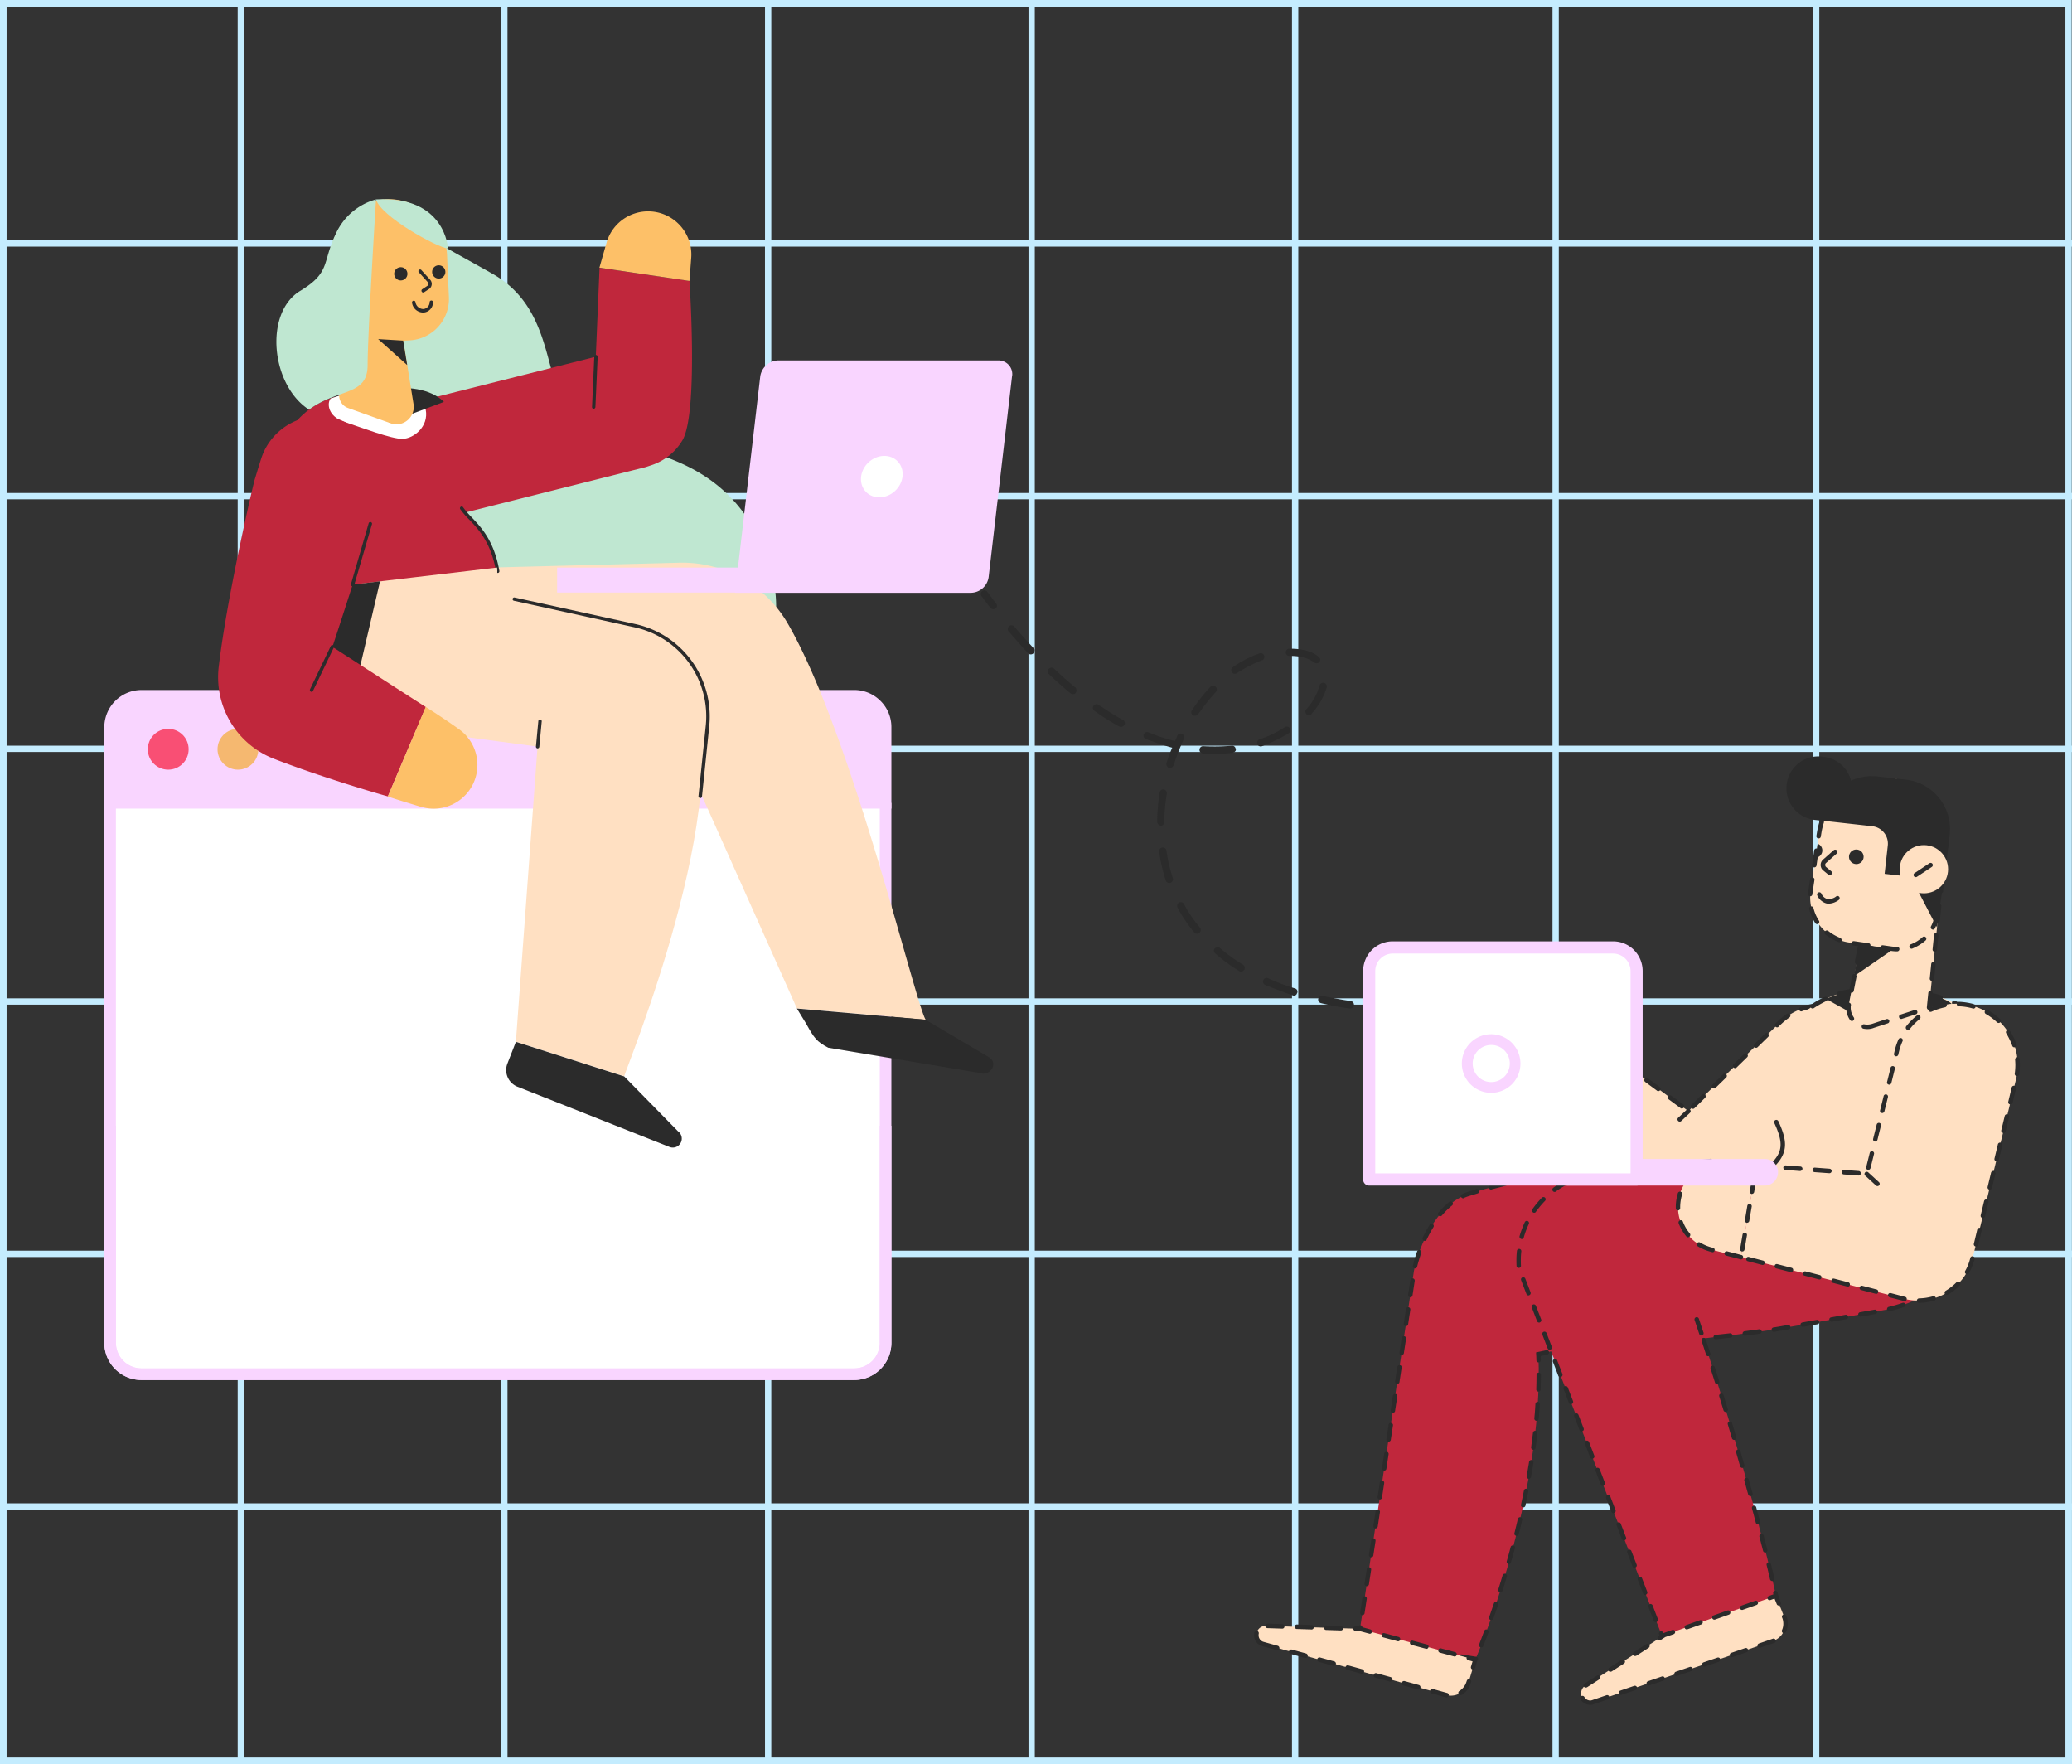 <svg xmlns="http://www.w3.org/2000/svg" xmlns:xlink="http://www.w3.org/1999/xlink" width="724.009" height="616.318" viewBox="0 0 724.009 616.318">
  <rect x="0" y="0" width="724.009" height="616.318" fill="#333333" stroke="none"/>
  <defs>
    <linearGradient id="linear-gradient" x1="0.804" y1="3.652" x2="0.804" y2="2.977" gradientUnits="objectBoundingBox">
      <stop offset="0" stop-color="#9774ac"/>
      <stop offset="0.401" stop-color="#9774ac"/>
      <stop offset="0.501" stop-color="#a7a7ae"/>
      <stop offset="0.591" stop-color="#e89ac0"/>
      <stop offset="1" stop-color="#bfe7d1"/>
    </linearGradient>
    <linearGradient id="linear-gradient-2" x1="0.5" y1="2.854" x2="0.5" y2="3.94" gradientUnits="objectBoundingBox">
      <stop offset="0" stop-color="#ffe0c2"/>
      <stop offset="0.401" stop-color="#ca7cd5"/>
      <stop offset="0.591" stop-color="#b8c1fc"/>
      <stop offset="1" stop-color="#d2d4d4"/>
    </linearGradient>
    <linearGradient id="linear-gradient-3" y1="2.757" y2="3.763" xlink:href="#linear-gradient-2"/>
    <linearGradient id="linear-gradient-4" y1="9.609" y2="14.622" xlink:href="#linear-gradient-2"/>
    <linearGradient id="linear-gradient-5" x1="0.5" y1="28.72" x2="0.5" y2="21.192" xlink:href="#linear-gradient"/>
    <linearGradient id="linear-gradient-6" x1="0.5" y1="7.522" x2="0.5" y2="5.751" xlink:href="#linear-gradient"/>
    <linearGradient id="linear-gradient-7" x1="0.5" y1="-6.51" x2="0.5" y2="-15.919" gradientUnits="objectBoundingBox">
      <stop offset="0" stop-color="#cdc1d3"/>
      <stop offset="0.409" stop-color="#d8727e"/>
      <stop offset="0.499" stop-color="#949eff"/>
      <stop offset="0.599" stop-color="#92b7b7"/>
      <stop offset="1" stop-color="#f3ecd8"/>
    </linearGradient>
  </defs>
  <g id="marginalia-online-cooperation" transform="translate(-184 -39)">
    <g id="Grupo_3872" data-name="Grupo 3872" transform="translate(184 39)">
      <g id="Grupo_3871" data-name="Grupo 3871">
        <g id="Layer_2" data-name="Layer 2">
          <g id="Layer_1" data-name="Layer 1">
            <path id="Caminho_3272" data-name="Caminho 3272" d="M724.009,86.169v-2.2h-.09L723.9,0H0V616.318H724.009l-.014-88.9h.014v-2.207h-.015l-.015-86.068h.03v-2.208h-.03l-.015-85.959h.045v-2.207h-.045l-.014-86.064h.06V260.5h-.061l-.014-86.065h.075v-2.207h-.075l-.015-86.064ZM721.7,2.417V83.965H635.71V2.417Zm-88.194,0V83.965H544.685V2.417ZM361.585,262.711h89.872v86.064H361.585Zm-2.2,86.064H269.511V262.711h89.872Zm2.2-88.27V174.44h89.872V260.5Zm-2.2,0H269.511V174.44h89.872Zm-92.074,0H177.328V174.44H267.3Zm0,2.207v86.064H177.328V262.711Zm0,88.27V436.94H177.328V350.981Zm2.2,0h89.872V436.94H269.511Zm92.074,0h89.872V436.94H361.585Zm92.074,0h88.824V436.94H453.659Zm0-2.207V262.711h88.824v86.064Zm0-88.27V174.44h88.824V260.5Zm0-88.271V86.169h88.824v86.064Zm-2.2,0H361.585V86.169h89.872Zm-92.074,0H269.511V86.169h89.872Zm-92.074,0H177.328V86.169H267.3Zm-92.179,0H85.258V86.169H175.13Zm0,2.207V260.5H85.258V174.44Zm0,88.271v86.064H85.258V262.711Zm0,88.27V436.94H85.258V350.981Zm0,88.166v86.064H85.258V439.146Zm2.2,0h89.977v86.064H177.328Zm92.179,0h89.872v86.064H269.511Zm92.074,0h89.872v86.064H361.585Zm92.074,0h88.824v86.064H453.659Zm91.026,0h88.823v86.064H544.685Zm0-2.208V350.981h88.823V436.94Zm0-88.165V262.711h88.823v86.064Zm0-88.27V174.44h88.823V260.5Zm0-88.271V86.169h88.823v86.064Zm-2.2-169.816V83.965H453.659V2.417Zm-91.026,0V83.965H361.585V2.417Zm-92.074,0V83.965H269.511V2.417Zm-92.074,0V83.965H177.328V2.417Zm-92.179,0V83.965H85.258V2.417Zm-172.823,0H83.056V83.965H2.308Zm0,83.752H83.056v86.064H2.308Zm0,88.27H83.056V260.5H2.308Zm0,88.271H83.056v86.064H2.308Zm0,88.27H83.056V436.94H2.308Zm0,88.166H83.056v86.064H2.308Zm0,174.86v-86.59H83.056v86.59Zm82.95,0v-86.59H175.13v86.59Zm92.074,0v-86.59h89.977v86.59Zm92.179,0v-86.59h89.872v86.59Zm92.074,0v-86.59h89.872v86.59Zm92.074,0v-86.59h88.824v86.59Zm91.026,0v-86.59h88.823v86.59Zm177.02,0h-86v-86.59H721.7Zm0-88.8h-86V439.146H721.7Zm0-88.271h-86V350.982H721.7Zm0-88.165h-86V262.711H721.7Zm0-88.27h-86V174.44H721.7Zm0-88.271h-86V86.169H721.7Z" fill="#c4ecfe"/>
          </g>
        </g>
      </g>
    </g>
    <g id="Grupo_3874" data-name="Grupo 3874" transform="translate(220.449 280.061)">
      <g id="Grupo_3873" data-name="Grupo 3873" transform="translate(0 0)">
        <g id="Layer_2-2" data-name="Layer 2">
          <g id="Layer_1-2" data-name="Layer 1">
            <path id="Caminho_3273" data-name="Caminho 3273" d="M273.417,47.587V236.224a10.965,10.965,0,0,1-10.984,10.98h-249a10.965,10.965,0,0,1-10.985-10.98V47.587" transform="translate(-0.42 -8.166)" fill="#fff"/>
            <path id="Caminho_3274" data-name="Caminho 3274" d="M262.013,249.229h-249A13.007,13.007,0,0,1,0,236.221V47.587H4.053V236.224a8.958,8.958,0,0,0,8.958,8.954h249a8.958,8.958,0,0,0,8.958-8.954V47.587h4.053V236.224A13.023,13.023,0,0,1,262.013,249.229Z" transform="translate(0 -8.166)" fill="#f9d5ff"/>
            <path id="Caminho_3275" data-name="Caminho 3275" d="M271.214,3.808A12.875,12.875,0,0,0,262.013,0h-249A13.023,13.023,0,0,0,0,13.005V41.446H275.025V13.005a12.794,12.794,0,0,0-3.81-9.2Z" transform="translate(0 0)" fill="#f9d5ff"/>
            <ellipse id="Elipse_797" data-name="Elipse 797" cx="7.134" cy="7.13" rx="7.134" ry="7.13" transform="translate(15.2 13.572)" fill="#f94f74"/>
            <ellipse id="Elipse_798" data-name="Elipse 798" cx="7.134" cy="7.13" rx="7.134" ry="7.13" transform="translate(39.561 13.572)" fill="#f5b870"/>
            <ellipse id="Elipse_799" data-name="Elipse 799" cx="7.134" cy="7.13" rx="7.134" ry="7.13" transform="translate(63.963 13.572)" fill="#6fb895"/>
            <path id="Caminho_3276" data-name="Caminho 3276" d="M262.013,272.6h-249A13.007,13.007,0,0,1,0,259.588v-75.84H4.053v75.843a8.958,8.958,0,0,0,8.958,8.954h249a8.958,8.958,0,0,0,8.958-8.954V183.748h4.053v75.843A13.023,13.023,0,0,1,262.013,272.6Z" transform="translate(0 -31.533)" fill="#f9d5ff"/>
          </g>
        </g>
      </g>
    </g>
    <g id="Grupo_3876" data-name="Grupo 3876" transform="translate(531.094 439.939) rotate(180)">
      <g id="Grupo_3875" data-name="Grupo 3875" transform="translate(0)">
        <g id="Layer_2-3" data-name="Layer 2">
          <g id="Layer_1-3" data-name="Layer 1">
            <path id="Caminho_3277" data-name="Caminho 3277" d="M107.924,36.52c9.714,17.991,1.707,21.758,18.247,38.962,16.54,17.162,6.038,55.334,10.326,74.9,1.4,6.523,7.439,16.417,10.414,25.786,3.72,11.777-9.76,21.408-19.735,14.184a45.636,45.636,0,0,1-8.883-8.715,12.306,12.306,0,0,0-3.719-3.152c-4.551-2.583-9.146-5.078-15.49-8.668-22.01-12.477-17.5-38.043-27.611-50.52S28.329,112.341,9.689,83.888C-30.656,22.336,65.348-42.5,107.924,36.52Z" transform="translate(75.881 135.45)" fill="url(#linear-gradient)"/>
            <path id="Caminho_3278" data-name="Caminho 3278" d="M.894,83.092S-2.3,36.774,3.388,27.362a19.78,19.78,0,0,1,10.766-8.624l1.969-.657L83.772,1.051a20.876,20.876,0,0,1,13.04,39.663L29.162,57.744l5.951-36.555-2.8,66.5" transform="translate(105.285 219.688)" fill="#c0273c"/>
            <path id="Caminho_3279" data-name="Caminho 3279" d="M32.121,4.64,29.627,13.4A15.11,15.11,0,0,1,.047,8.011L.659,0Z" transform="translate(105.52 302.779)" fill="#fdc068"/>
            <path id="Caminho_3280" data-name="Caminho 3280" d="M48.221,138.471C25.642,99.6,3.544,5.429,0,0L44.983,3.94,91.409,107.826l110.75,17.818L149.738,158l-62.923,1.62a42.618,42.618,0,0,1-38.594-21.145Z" transform="translate(23.653 44.706)" fill="url(#linear-gradient-2)"/>
            <path id="Caminho_3281" data-name="Caminho 3281" d="M5.056.306l52.6,8.755c4.069,2.1,4.988,3.415,7.745,8.4l3.238,5.3-44.983-3.94L1.337,5.646C-1.9,3.371,1.293-1.226,5.056.306Z" transform="translate(0 25.839)" fill="#2b2b2b"/>
            <path id="Caminho_3282" data-name="Caminho 3282" d="M0,9.76C3.632,30.511,17.109,27.534,14.308,42.243s6.651,33.4,21.879,31.129c11.771-1.751,12.646-1.358,17.591-2.1,15.665-2.32,27.523-18.606,20.3-33.622,0,0-5.776-5.385-6.52-10.113S76.663,14.271,74.169,0Z" transform="translate(173.172 191.629)" fill="#c0273c"/>
            <path id="Caminho_3283" data-name="Caminho 3283" d="M33.323,14.142c1.4-1.532,1.183-6.3-4.813-8.23C22.558,3.942,12.1-.086,8.25,0S-.983,4.248.155,10.2l7.263,6.523L30.347,15.1Z" transform="translate(198.178 247.615)" fill="#fff"/>
            <path id="Caminho_3284" data-name="Caminho 3284" d="M.578,0H.491A.607.607,0,0,0,.009.7c1.838,10.463,6.17,15.016,9.627,18.693a30.728,30.728,0,0,1,3.017,3.5.6.6,0,1,0,.962-.7,29.66,29.66,0,0,0-3.15-3.634C7.093,15.016,2.939,10.551,1.145.482A.57.57,0,0,0,.578,0Z" transform="translate(172.594 200.776)" fill="#2b2b2b"/>
            <path id="Caminho_3285" data-name="Caminho 3285" d="M102.055,172.441,32.743,161.5C19,159.7,9.42,149.239,4.038,136.412-12.5,96.836,27.1,1.881,27.317,0l37.85,12.083L57.6,115.181l82.964,11.076Z" transform="translate(101.66 24.92)" fill="url(#linear-gradient-3)"/>
            <path id="Caminho_3286" data-name="Caminho 3286" d="M4.387.272,57.552,21.329a6.253,6.253,0,0,1,3.413,8.011L57.99,36.958,20.14,24.875,1.324,5.7A3.136,3.136,0,0,1,4.387.272Z" transform="translate(108.838)" fill="#2b2b2b"/>
            <path id="Caminho_3287" data-name="Caminho 3287" d="M74.323,25.83C73.361,14.623,66.666-2.32,45.531.264L28.554,2.847C9.3,5.214-.938,22.548.068,34.586Z" transform="translate(173.324 168.073)" fill="url(#linear-gradient-4)"/>
            <path id="Caminho_3288" data-name="Caminho 3288" d="M0,33.928,7.92,0,22.929,11.076,11.9,32.527Z" transform="translate(214.304 163.915)" fill="#2b2b2b"/>
            <path id="Caminho_3289" data-name="Caminho 3289" d="M19.3,0,0,7.22s4.025,4.859,14.352,4.859Z" transform="translate(191.988 253.31)" fill="#2b2b2b"/>
            <path id="Caminho_3290" data-name="Caminho 3290" d="M13.258,0C14.4.263,35.181,6.214,52.99,13.09A30.6,30.6,0,0,1,72.375,45.267c-2.975,25.085-12.033,63.61-12.558,65.361l-1.225,4.027c-.394,1.184-.744,2.408-1.138,3.59-3.676,11.076-15.927,17.336-26.911,13.484A21,21,0,0,1,16.8,108.7c.219-1.4.481-2.758.744-4.159l.788-4.159c.525-2.758,1.138-5.516,1.75-8.274,1.225-5.516,12.558-39.882,12.558-39.882S.569,31.52,0,31.214" transform="translate(198.289 122.719)" fill="#c0273c"/>
            <path id="Caminho_3291" data-name="Caminho 3291" d="M18.054,35.558c-1.707-1.095-3.413-2.19-5.12-3.327L9.609,30c-1.094-.788-2.232-1.532-3.282-2.32A15.287,15.287,0,0,1,19.282.535c1.313.35,2.582.744,3.851,1.138l3.85,1.184c1.444.438,2.888.92,4.332,1.4" transform="translate(180.279 118.42)" fill="#fdc068"/>
            <path id="SVGID-i2" d="M13.761.763,27.37.02A12.747,12.747,0,0,1,40.8,12.1l.744,16.417C42.028,38.063,33.5,49.445,22.2,50.061h0A20.463,20.463,0,0,1,.676,30.709L.02,16A14.5,14.5,0,0,1,13.761.763Z" transform="translate(190.216 281.265)" fill="#fdc068"/>
            <ellipse id="Elipse_800" data-name="Elipse 800" cx="2.319" cy="2.32" rx="2.319" ry="2.32" transform="translate(191.463 303.611)" fill="#2b2b2b"/>
            <path id="Caminho_3292" data-name="Caminho 3292" d="M7.551.177l15.4,5.516a4.686,4.686,0,0,1,3.107,4.071l2.406,30.295c-.962,5.078-22.1,5.866-22.1,5.866L.069,7.007A6.094,6.094,0,0,1,7.551.177Z" transform="translate(202.509 252.695)" fill="#fdc068"/>
            <path id="Caminho_3293" data-name="Caminho 3293" d="M2.98,0a.633.633,0,0,0-.306.088L.793,1.314A2.176,2.176,0,0,0,.574,4.466L3.591,7.793a.592.592,0,1,0,.875-.788L1.449,3.678a.994.994,0,0,1-.263-.7.769.769,0,0,1,.35-.657L3.33,1.137A.623.623,0,0,0,3.508.305.571.571,0,0,0,2.98,0Z" transform="translate(196.227 298.751)" fill="#2b2b2b"/>
            <path id="Caminho_3294" data-name="Caminho 3294" d="M3.5,0H3.285A3.549,3.549,0,0,0,0,3.458a.6.6,0,1,0,1.183.131A2.408,2.408,0,0,1,3.33,1.226a2.8,2.8,0,0,1,2.8,2.451.611.611,0,1,0,1.183-.306A3.927,3.927,0,0,0,3.5,0Z" transform="translate(195.791 291.747)" fill="#2b2b2b"/>
            <path id="Caminho_3295" data-name="Caminho 3295" d="M1.4,8.536l8.752.526L0,0Z" transform="translate(204.809 273.404)" fill="#2b2b2b"/>
            <ellipse id="Elipse_801" data-name="Elipse 801" cx="2.319" cy="2.32" rx="2.319" ry="2.32" transform="translate(204.721 302.954)" fill="#2b2b2b"/>
            <path id="Caminho_3296" data-name="Caminho 3296" d="M25.16,17.206C23.541,11.339,4.376.657,0,0,0,0,.787,18.606,25.16,17.206Z" transform="translate(190.544 314.073)" fill="url(#linear-gradient-5)"/>
            <path id="Caminho_3297" data-name="Caminho 3297" d="M0,73.46S2.932,26.486,2.932,15.585,13.084,7.573,23.41,0c13.346,8.624,15.753,33.841,3.063,41.5-10.72,6.479-7.57,9.806-12.429,19.961A21.767,21.767,0,0,1,0,73.46Z" transform="translate(215.704 257.819)" fill="url(#linear-gradient-6)"/>
            <path id="Caminho_3298" data-name="Caminho 3298" d="M6.765,0A.6.6,0,0,0,6.2.439L.027,21.626a.6.6,0,1,0,1.137.35L7.334.79A.609.609,0,0,0,6.94.045.263.263,0,0,0,6.765,0Z" transform="translate(217.122 196.09)" fill="#2b2b2b"/>
            <path id="Caminho_3299" data-name="Caminho 3299" d="M1.4,0A.651.651,0,0,0,.788.569L0,18.168a.592.592,0,1,0,1.183.044L1.971.613A.585.585,0,0,0,1.4,0Z" transform="translate(138.253 258.126)" fill="#2b2b2b"/>
            <path id="Caminho_3300" data-name="Caminho 3300" d="M7.851,0a.569.569,0,0,0-.525.35L.062,15.5a.587.587,0,1,0,1.05.526L8.375.879A.638.638,0,0,0,7.851,0Z" transform="translate(230.389 159.23)" fill="#2b2b2b"/>
            <path id="Caminho_3301" data-name="Caminho 3301" d="M3.33,0a.614.614,0,0,0-.613.525L.18,25.085A33.057,33.057,0,0,0,26,60.808l42.182,9.281a.584.584,0,0,0,.262-1.139L26.258,59.67A31.819,31.819,0,0,1,1.4,25.26L3.941.7A.592.592,0,0,0,3.417.044.136.136,0,0,0,3.33,0Z" transform="translate(99.087 122.107)" fill="#2b2b2b"/>
            <path id="Caminho_3302" data-name="Caminho 3302" d="M1.448,0A.614.614,0,0,0,.835.526L0,9.325a.6.6,0,1,0,1.183.131l.828-8.8A.592.592,0,0,0,1.49,0Z" transform="translate(157.81 139.486)" fill="#2b2b2b"/>
          </g>
        </g>
      </g>
    </g>
    <g id="Grupo_3878" data-name="Grupo 3878" transform="translate(378.671 164.912)">
      <g id="Grupo_3877" data-name="Grupo 3877" transform="translate(0 0)">
        <g id="Layer_2-4" data-name="Layer 2">
          <g id="Layer_1-4" data-name="Layer 1">
            <rect id="Retângulo_2844" data-name="Retângulo 2844" width="70.662" height="8.735" transform="translate(0 72.37)" fill="#f9d5ff"/>
            <path id="Caminho_3303" data-name="Caminho 3303" d="M90.1,0H166.91a4.868,4.868,0,0,1,3.515,1.317,4.77,4.77,0,0,1,1.5,3.411,2.454,2.454,0,0,1-.079.8l-8.174,70.123a6.357,6.357,0,0,1-6.313,5.53H75.041l8.823-75.65A6.554,6.554,0,0,1,90.1,0Z" transform="translate(-12.878 0.004)" fill="#f9d5ff"/>
            <ellipse id="Elipse_802" data-name="Elipse 802" cx="7.69" cy="6.812" rx="7.69" ry="6.812" transform="matrix(0.727, -0.687, 0.687, 0.727, 103.188, 40.933)" fill="#fff"/>
          </g>
        </g>
      </g>
    </g>
    <g id="Grupo_3880" data-name="Grupo 3880" transform="translate(526.736 245.278)">
      <g id="Grupo_3879" data-name="Grupo 3879" transform="translate(0)">
        <g id="Layer_2-5" data-name="Layer 2">
          <g id="Layer_1-5" data-name="Layer 1">
            <path id="Caminho_3304" data-name="Caminho 3304" d="M765.8,462.544a1.266,1.266,0,1,0-.28,2.516c1.51.068,3.267.231,5.113.313a1.344,1.344,0,0,0,.942-.379,1.6,1.6,0,0,0,.544-.815,1.294,1.294,0,0,0-1.2-1.319C769.149,462.7,767.386,462.7,765.8,462.544Z" transform="translate(-626.334 -317.962)" fill="#2b2b2b"/>
            <path id="Caminho_3305" data-name="Caminho 3305" d="M698.128,438.717c-.4-.44-1.335-.228-1.773.174a1.25,1.25,0,0,0,.174,1.778,60.745,60.745,0,0,0,8.3,6.1,1.16,1.16,0,0,0,1.518-.1l.35-.321a1.389,1.389,0,0,0-.509-1.793,59.208,59.208,0,0,1-8.062-5.84Z" transform="translate(-614.612 -313.833)" fill="#2b2b2b"/>
            <path id="Caminho_3306" data-name="Caminho 3306" d="M688.465,428.314a44.965,44.965,0,0,1-5.52-8.17,1.283,1.283,0,1,0-2.241,1.248,48.329,48.329,0,0,0,5.755,8.6,1.34,1.34,0,0,0,1.925.169A1.323,1.323,0,0,0,688.465,428.314Z" transform="translate(-611.948 -310.573)" fill="#2b2b2b"/>
            <path id="Caminho_3307" data-name="Caminho 3307" d="M677.761,407.166a52.221,52.221,0,0,1-2.261-9.714,1.285,1.285,0,0,0-2.537.4,57.1,57.1,0,0,0,2.323,10.134,1.265,1.265,0,0,0,1.648.748.708.708,0,0,0,.429-.235A1.314,1.314,0,0,0,677.761,407.166Z" transform="translate(-610.647 -306.615)" fill="#2b2b2b"/>
            <path id="Caminho_3308" data-name="Caminho 3308" d="M618.013,312.538c.535-.649.651-1.4.243-1.675l-1.523-1.67c-1.763-1.933-3.609-3.957-5.284-5.966a1.313,1.313,0,1,0-2.085,1.6c1.763,1.933,3.524,4.036,5.284,5.966l1.521,1.667A1.316,1.316,0,0,0,618.013,312.538Z" transform="translate(-599.688 -290.534)" fill="#2b2b2b"/>
            <path id="Caminho_3309" data-name="Caminho 3309" d="M718.606,451.557a1.282,1.282,0,1,0-1.112,2.31c3.055,1.232,6.278,2.472,9.589,3.632a1.139,1.139,0,0,0,1.269-.2c.172-.157.185-.328.369-.654a1.178,1.178,0,0,0-.771-1.552A69.511,69.511,0,0,1,718.606,451.557Z" transform="translate(-618.163 -316.053)" fill="#2b2b2b"/>
            <path id="Caminho_3310" data-name="Caminho 3310" d="M705.334,321.446a46.284,46.284,0,0,1,8.773-4.5.716.716,0,0,0,.429-.236,1.437,1.437,0,0,0,.316-1.419,1.265,1.265,0,0,0-1.648-.748,39.421,39.421,0,0,0-9.293,4.811,1.262,1.262,0,0,0,1.421,2.086Z" transform="translate(-615.865 -292.551)" fill="#2b2b2b"/>
            <path id="Caminho_3311" data-name="Caminho 3311" d="M688.68,338.362c.086-.079.007-.165.263-.241a69.4,69.4,0,0,1,6.145-7.732,1.314,1.314,0,0,0-1.936-1.777,63.267,63.267,0,0,0-6.415,8.142,1.272,1.272,0,0,0,.341,1.785A1.572,1.572,0,0,0,688.68,338.362Z" transform="translate(-612.973 -294.911)" fill="#2b2b2b"/>
            <path id="Caminho_3312" data-name="Caminho 3312" d="M635.679,327.56q-3.773-3.076-7.521-6.658a1.315,1.315,0,0,0-1.772,1.941c2.5,2.387,5.087,4.694,7.6,6.745a1.392,1.392,0,0,0,1.685-.092A1.51,1.51,0,0,0,635.679,327.56Z" transform="translate(-602.587 -293.602)" fill="#2b2b2b"/>
            <path id="Caminho_3313" data-name="Caminho 3313" d="M737.942,315.494c-2.347-2.044-5.92-2.962-10.375-2.911a1.266,1.266,0,0,0,.055,2.531c3.787-.084,6.862.817,8.723,2.329a1.392,1.392,0,0,0,1.685-.094l.086-.079a1.25,1.25,0,0,0-.174-1.777Z" transform="translate(-619.812 -292.228)" fill="#2b2b2b"/>
            <path id="Caminho_3314" data-name="Caminho 3314" d="M741.567,459.015a1.288,1.288,0,0,0-.615,2.5,98.477,98.477,0,0,0,10.087,1.885,1.287,1.287,0,0,0,1.109-.372,1.582,1.582,0,0,0,.373-.826,1.293,1.293,0,0,0-1.116-1.4C748.066,460.316,744.732,459.662,741.567,459.015Z" transform="translate(-622.148 -317.352)" fill="#2b2b2b"/>
            <path id="Caminho_3315" data-name="Caminho 3315" d="M691.389,353.67a1.266,1.266,0,1,0-.28,2.516,53.206,53.206,0,0,0,10.433-.208,2.979,2.979,0,0,0,.77-.39c.35-.321.456-.735.292-.914a1.2,1.2,0,0,0-1.374-1.161A74.192,74.192,0,0,1,691.389,353.67Z" transform="translate(-613.565 -299.25)" fill="#2b2b2b"/>
            <path id="Caminho_3316" data-name="Caminho 3316" d="M739.593,327.914a20.341,20.341,0,0,1-4.656,8.3A1.251,1.251,0,0,0,735.11,338a1.289,1.289,0,0,0,1.685-.094.117.117,0,0,0,.007-.165,23.1,23.1,0,0,0,5.285-9.2,1.285,1.285,0,1,0-2.495-.617Z" transform="translate(-621.234 -294.692)" fill="#2b2b2b"/>
            <path id="Caminho_3317" data-name="Caminho 3317" d="M723.935,345.63a35.34,35.34,0,0,1-8.846,4.24,1.38,1.38,0,0,0-.746,1.652,1.265,1.265,0,0,0,1.648.748,53,53,0,0,0,9.365-4.553l.172-.157a1.178,1.178,0,0,0,.155-1.6A1.288,1.288,0,0,0,723.935,345.63Z" transform="translate(-617.74 -297.864)" fill="#2b2b2b"/>
            <path id="Caminho_3318" data-name="Caminho 3318" d="M655.66,343.6l.351-.322a1.29,1.29,0,0,0-.509-1.793c-2.793-1.473-5.651-3.371-8.508-5.269a1.284,1.284,0,0,0-1.439,2.127,85.64,85.64,0,0,0,8.668,5.445A1.288,1.288,0,0,0,655.66,343.6Z" transform="translate(-605.848 -296.246)" fill="#2b2b2b"/>
            <path id="Caminho_3319" data-name="Caminho 3319" d="M672.98,373a71.327,71.327,0,0,0-.877,10.324,1.441,1.441,0,0,0,1.289,1.24,1.077,1.077,0,0,0,.854-.3,1.213,1.213,0,0,0,.3-1.082,79.848,79.848,0,0,1,.945-9.9,1.263,1.263,0,0,0-2.509-.281Z" transform="translate(-610.501 -302.408)" fill="#2b2b2b"/>
            <path id="Caminho_3320" data-name="Caminho 3320" d="M678.172,348.983c-.285.746-.562,1.323-.841,1.9a64.382,64.382,0,0,1-9.2-3.024,1.251,1.251,0,1,0-.94,2.315c3.143,1.152,6.2,2.212,9.2,3.024a41.6,41.6,0,0,0-2.008,5.393,1.345,1.345,0,0,0,.851,1.64,1.247,1.247,0,0,0,1.19-.284,1.5,1.5,0,0,0,.447-.568,78.053,78.053,0,0,1,3.607-9.279,1.327,1.327,0,0,0-.6-1.712,1.225,1.225,0,0,0-1.711.594Z" transform="translate(-609.513 -298.262)" fill="#2b2b2b"/>
            <path id="Caminho_3321" data-name="Caminho 3321" d="M602.98,294.258a1.177,1.177,0,0,0,.155-1.594c-1.036-1.309-2.062-2.79-3.1-4.1a1.261,1.261,0,1,0-2.08,1.424c1.036,1.309,2.061,2.79,3.1,4.1A1.415,1.415,0,0,0,602.98,294.258Z" transform="translate(-597.739 -288.012)" fill="#2b2b2b"/>
          </g>
        </g>
      </g>
    </g>
    <g id="Grupo_3882" data-name="Grupo 3882" transform="translate(622.217 303.256)">
      <g id="Grupo_3881" data-name="Grupo 3881" transform="translate(0 0)">
        <g id="Layer_2-6" data-name="Layer 2">
          <g id="Layer_1-6" data-name="Layer 1">
            <path id="Caminho_3322" data-name="Caminho 3322" d="M141.206,118.977l31.047,22.967,31.818-30.793a21.352,21.352,0,1,1,30.023,30.368l-44.78,43.6-1.237,1.233a19.587,19.587,0,0,1-27.678-.213,1.462,1.462,0,0,0-.256-.255l-40.6-42.617" transform="translate(-20.515 -18.022)" fill="#ffe0c2"/>
            <path id="Caminho_3323" data-name="Caminho 3323" d="M174.553,192.6h-.595a.787.787,0,1,1,.042-1.574,18.535,18.535,0,0,0,4.862-.51.784.784,0,1,1,.341,1.531A18.787,18.787,0,0,1,174.553,192.6Zm-5.629-.806a.319.319,0,0,1-.213-.043,20.72,20.72,0,0,1-4.862-2.169.774.774,0,1,1,.809-1.319,19.224,19.224,0,0,0,4.478,2,.763.763,0,0,1,.512.979.731.731,0,0,1-.723.548Zm14.884-1.488a.693.693,0,0,1-.682-.426.81.81,0,0,1,.3-1.063,18.738,18.738,0,0,0,3.966-2.85.784.784,0,0,1,1.066,1.149,19.47,19.47,0,0,1-4.307,3.1.806.806,0,0,1-.341.081Zm-23.5-3.786a.687.687,0,0,1-.554-.255l-3.54-3.7a.784.784,0,0,1,1.152-1.063l3.539,3.7a.759.759,0,0,1-.042,1.106.9.9,0,0,1-.554.209Zm31.305-2.765a.69.69,0,0,1-.554-.255.8.8,0,0,1,0-1.106l3.668-3.571a.783.783,0,0,1,1.109,1.105l-3.668,3.571a.752.752,0,0,1-.557.252Zm-38.34-4.636a.688.688,0,0,1-.554-.255l-3.54-3.7a.784.784,0,0,1,1.152-1.063l3.539,3.7a.758.758,0,0,1-.043,1.105.9.9,0,0,1-.556.21Zm45.675-2.51a.69.69,0,0,1-.554-.255.8.8,0,0,1,0-1.106l3.668-3.571a.783.783,0,0,1,1.109,1.106l-3.668,3.571a.825.825,0,0,1-.557.252Zm-52.716-4.895a.688.688,0,0,1-.554-.255l-3.54-3.7a.784.784,0,0,1,1.152-1.063l3.539,3.7a.758.758,0,0,1-.043,1.106,1.007,1.007,0,0,1-.555.213Zm60-2.254a.69.69,0,0,1-.554-.255.8.8,0,0,1,0-1.106l3.668-3.571a.783.783,0,1,1,1.109,1.106l-3.668,3.571a.586.586,0,0,1-.553.255Zm-67.084-5.147a.686.686,0,0,1-.555-.255l-3.54-3.7a.784.784,0,0,1,1.152-1.063l3.539,3.7a.758.758,0,0,1-.043,1.106.81.81,0,0,1-.553.213Zm74.419-1.958a.69.69,0,0,1-.554-.255.8.8,0,0,1,0-1.106l3.668-3.571a.783.783,0,1,1,1.109,1.105l-3.668,3.571a.752.752,0,0,1-.553.259Zm-81.456-5.444a.688.688,0,0,1-.554-.255l-3.54-3.7a.784.784,0,0,1,1.152-1.063l3.539,3.7a.758.758,0,0,1-.043,1.105.9.9,0,0,1-.553.215Zm88.792-1.7a.69.69,0,0,1-.554-.255.794.794,0,0,1,0-1.106l3.668-3.571a.783.783,0,1,1,1.109,1.106l-3.668,3.571a.826.826,0,0,1-.553.257Zm-95.827-5.7a.69.69,0,0,1-.554-.255l-3.539-3.7a.784.784,0,1,1,1.152-1.063l3.539,3.7a.758.758,0,0,1-.043,1.106,1.007,1.007,0,0,1-.554.213Zm103.164-1.446a.689.689,0,0,1-.555-.256.794.794,0,0,1,0-1.105l3.668-3.571a.783.783,0,0,1,1.109,1.106l-3.668,3.571a.671.671,0,0,1-.555.255Zm-54.162-7.06a.69.69,0,0,1-.554-.255.8.8,0,0,1,0-1.106l3.668-3.571a.783.783,0,1,1,1.109,1.106l-3.668,3.571a.69.69,0,0,1-.554.255Zm-3.881-.085a.643.643,0,0,1-.469-.173l-4.095-3.02a.792.792,0,0,1,.939-1.276l4.094,3.02a.8.8,0,0,1,.173,1.106.878.878,0,0,1-.642.343Zm65.293-.043a.748.748,0,0,1-.512-.17.76.76,0,0,1-.085-1.106,18.968,18.968,0,0,0,2.729-4.083.791.791,0,0,1,1.408.723,21.891,21.891,0,0,1-2.943,4.381.843.843,0,0,1-.6.255Zm-73.527-6.04a.644.644,0,0,1-.469-.173l-4.094-3.02a.792.792,0,1,1,.938-1.276l4.094,3.02a.8.8,0,0,1,.173,1.106.877.877,0,0,1-.64.342Zm19.49-.935a.69.69,0,0,1-.554-.255.8.8,0,0,1,0-1.106l3.668-3.571a.783.783,0,1,1,1.109,1.105l-3.668,3.571a.829.829,0,0,1-.552.255Zm58.64-2h-.17a.783.783,0,0,1-.6-.935,19.594,19.594,0,0,0,.554-4.723v-.173a.763.763,0,0,1,.768-.766h0a.763.763,0,0,1,.768.766v.173a22.478,22.478,0,0,1-.6,5.062.733.733,0,0,1-.722.6Zm-86.357-3.148a.64.64,0,0,1-.469-.173l-4.094-3.02a.792.792,0,1,1,.939-1.276l4.094,3.02a.806.806,0,0,1-.469,1.446ZM188.8,126.8a.69.69,0,0,1-.554-.255.8.8,0,0,1,0-1.106l3.668-3.571a.783.783,0,0,1,1.109,1.106l-3.668,3.571a.752.752,0,0,1-.556.257Zm-43.287-4.126a.642.642,0,0,1-.469-.173l-4.094-3.02a.792.792,0,1,1,.938-1.276l4.094,3.02a.8.8,0,0,1,.173,1.106.751.751,0,0,1-.643.345Zm94.506-.893a.819.819,0,0,1-.768-.6,20,20,0,0,0-1.748-4.593.791.791,0,0,1,1.407-.723,23.04,23.04,0,0,1,1.876,4.936.79.79,0,0,1-.554.935.383.383,0,0,1-.214.043Zm-43.884-2.084a.687.687,0,0,1-.554-.255.8.8,0,0,1,0-1.106l3.668-3.571a.783.783,0,1,1,1.109,1.106l-3.668,3.571a.752.752,0,0,1-.556.257Zm39.15-6.848a.84.84,0,0,1-.6-.255c-.256-.255-.512-.552-.725-.806a20.546,20.546,0,0,0-2.942-2.467.8.8,0,1,1,.9-1.319,23.027,23.027,0,0,1,3.156,2.637c.256.255.554.553.809.851a.759.759,0,0,1-.085,1.105.665.665,0,0,1-.511.256Zm-31.815-.3a.689.689,0,0,1-.554-.255.8.8,0,0,1,0-1.106l.809-.766a20.747,20.747,0,0,1,3.2-2.592.767.767,0,1,1,.853,1.276,23.207,23.207,0,0,0-2.985,2.424l-.809.766c-.087.213-.3.255-.513.255Zm23.5-5.487a.834.834,0,0,1-.3-.043,20.665,20.665,0,0,0-4.777-1.191.785.785,0,0,1-.682-.893.769.769,0,0,1,.853-.681,21.021,21.021,0,0,1,5.117,1.276.843.843,0,0,1,.469,1.021.679.679,0,0,1-.683.513Zm-15.054-.085a.785.785,0,0,1-.725-.51.806.806,0,0,1,.47-1.021,21.644,21.644,0,0,1,5.16-1.191.77.77,0,1,1,.173,1.531,20.526,20.526,0,0,0-4.777,1.106.614.614,0,0,1-.3.088Z" transform="translate(-20.725 -17.891)" fill="#2b2b2b"/>
            <path id="Caminho_3324" data-name="Caminho 3324" d="M117.081,144.3l-7.379-7.741a15.424,15.424,0,0,1,20.428-22.967l8.657,6.422Z" transform="translate(-18.096 -18.97)" fill="url(#linear-gradient-7)"/>
            <path id="Caminho_3325" data-name="Caminho 3325" d="M116.919,144.9a.689.689,0,0,1-.554-.255l-3.539-3.7a.784.784,0,0,1,1.151-1.063l3.54,3.7a.76.76,0,0,1-.043,1.106A.709.709,0,0,1,116.919,144.9Zm1.877-2.084a.788.788,0,0,1-.512-.213.757.757,0,0,1-.043-1.106l3.412-3.828a.784.784,0,0,1,1.151,1.063l-3.412,3.828A.843.843,0,0,1,118.8,142.816Zm-8.913-5.316a.687.687,0,0,1-.554-.256l-.341-.34a16.967,16.967,0,0,1-2.772-3.956.791.791,0,0,1,1.407-.723,13.91,13.91,0,0,0,2.517,3.571l.341.34a.758.758,0,0,1-.042,1.105A.673.673,0,0,1,109.882,137.5Zm15.694-2.3a.785.785,0,0,1-.512-.213.757.757,0,0,1-.043-1.106l3.412-3.828a.784.784,0,0,1,1.151,1.063l-3.412,3.828a.84.84,0,0,1-.6.255ZM105.4,128.525a.78.78,0,0,1-.768-.681,16.3,16.3,0,0,1,.213-5.357.786.786,0,0,1,1.535.34,13.715,13.715,0,0,0-.3,2.934,13.308,13.308,0,0,0,.128,1.872.836.836,0,0,1-.683.893Zm27-.936a.785.785,0,0,1-.512-.213.757.757,0,0,1-.043-1.105l3.412-3.828a.784.784,0,0,1,1.151,1.063L133,127.334a.84.84,0,0,1-.6.255Zm5.545-7.488a.644.644,0,0,1-.47-.173l-4.094-3.062a.792.792,0,1,1,.938-1.277l4.094,3.063a.8.8,0,0,1,.17,1.105.754.754,0,0,1-.64.346Zm-30.493-1.4a.69.69,0,0,1-.384-.128.726.726,0,0,1-.256-1.063,15.834,15.834,0,0,1,2.815-3.488c.213-.213.426-.382.639-.6a.785.785,0,1,1,1.023,1.191,7.156,7.156,0,0,0-.6.553,14.846,14.846,0,0,0-2.517,3.147.954.954,0,0,1-.725.386Zm22.262-4.679a.971.971,0,0,1-.469-.127,14.776,14.776,0,0,0-4.35-2.127.78.78,0,1,1,.471-1.484,16.861,16.861,0,0,1,4.819,2.339.8.8,0,0,1,.173,1.106.91.91,0,0,1-.645.3Zm-14.628-1.786a.765.765,0,0,1-.725-.51.8.8,0,0,1,.426-1.021,17.006,17.006,0,0,1,5.246-1.106.75.75,0,0,1,.809.766.773.773,0,0,1-.768.806,16.475,16.475,0,0,0-4.736.979.463.463,0,0,1-.253.088Z" transform="translate(-17.935 -18.808)" fill="#2b2b2b"/>
            <path id="Caminho_3326" data-name="Caminho 3326" d="M169.775,224.509l-62.9,13.825c2.175,50.486-21.921,106.5-21.921,106.5L43.966,338.2l19.447-129c1.834-8.932,7.889-23.18,18.935-26.753,12.88-4.168,39.193-10.463,60.09-10.463S169.775,224.509,169.775,224.509Z" transform="translate(-7.545 -29.515)" fill="#c0273c"/>
            <path id="Caminho_3327" data-name="Caminho 3327" d="M84.764,345.43h-.128l-4.99-.806a.776.776,0,1,1,.256-1.531l4.819.765a1.183,1.183,0,0,1,.384.043.748.748,0,0,1,.426.979l-.725-.3.725.34A.946.946,0,0,1,84.764,345.43ZM74.7,343.815h-.128l-5.033-.806a.777.777,0,1,1,.256-1.532l5.032.807a.77.77,0,0,1,.64.893.744.744,0,0,1-.768.638ZM64.635,342.2h-.128l-5.033-.806a.776.776,0,1,1,.256-1.531l5.033.806a.77.77,0,0,1,.639.893.86.86,0,0,1-.768.638Zm22.091-1.574a.832.832,0,0,1-.3-.043A.783.783,0,0,1,86,339.561c.6-1.531,1.194-3.147,1.791-4.764a.8.8,0,0,1,1.492.553c-.6,1.659-1.237,3.275-1.834,4.806a.789.789,0,0,1-.724.468Zm-32.2-.085H54.4l-5.032-.806a.776.776,0,1,1,.256-1.531l5.032.806a.77.77,0,0,1-.128,1.531ZM44.42,338.923h-.128l-1.408-.213.768-5.189a.778.778,0,0,1,1.536.255l-.555,3.658a.755.755,0,0,1,.512.851.737.737,0,0,1-.725.638Zm45.8-7.869a.548.548,0,0,1-.256-.042.727.727,0,0,1-.469-.979c.554-1.574,1.109-3.232,1.663-4.806a.782.782,0,0,1,1.492.468l-1.663,4.848a.842.842,0,0,1-.767.511Zm-45.035-1.7H45.06a.771.771,0,0,1-.64-.893l.768-5.061a.778.778,0,0,1,1.536.255l-.768,5.061A.782.782,0,0,1,45.187,329.353Zm48.277-8a.541.541,0,0,1-.256-.043.764.764,0,0,1-.512-.979c.512-1.616,1.023-3.275,1.492-4.891a.782.782,0,0,1,1.493.468c-.47,1.616-.982,3.275-1.493,4.892A.731.731,0,0,1,93.464,321.358Zm-46.741-2.127h-.128a.77.77,0,0,1-.639-.893l.768-5.061a.778.778,0,0,1,1.535.255l-.768,5.061a.745.745,0,0,1-.768.638Zm49.684-7.7a.383.383,0,0,1-.213-.043.822.822,0,0,1-.554-.979c.469-1.616.938-3.275,1.365-4.934a.77.77,0,0,1,1.492.383c-.427,1.616-.9,3.275-1.365,4.934a.7.7,0,0,1-.725.639ZM48.258,309.15H48.13a.77.77,0,0,1-.639-.893l.768-5.062a.778.778,0,0,1,1.535.255l-.768,5.062a.745.745,0,0,1-.768.638Zm50.793-7.488a.258.258,0,0,1-.173-.043.728.728,0,0,1-.554-.935c.427-1.659.809-3.318,1.194-4.934a.786.786,0,0,1,1.535.34c-.384,1.659-.809,3.318-1.194,4.976a.819.819,0,0,1-.808.6ZM49.794,299.07h-.128a.77.77,0,0,1-.639-.893l.768-5.061a.778.778,0,0,1,1.535.255l-.766,5.062a.861.861,0,0,1-.769.638Zm51.6-7.358h-.173a.783.783,0,0,1-.6-.935c.341-1.659.725-3.36,1.023-4.976a.786.786,0,0,1,1.535.34c-.341,1.659-.682,3.318-1.023,5.019a.781.781,0,0,1-.765.554Zm-50.111-2.765h-.128a.77.77,0,0,1-.64-.893l.768-5.061a.778.778,0,0,1,1.535.255l-.768,5.061a.744.744,0,0,1-.768.639Zm52.072-7.231h-.128a.77.77,0,0,1-.64-.893c.3-1.7.6-3.36.853-5.019a.778.778,0,0,1,1.535.255c-.256,1.659-.554,3.36-.853,5.062a.788.788,0,0,1-.768.6Zm-50.539-2.85h-.128a.77.77,0,0,1-.64-.893l.768-5.062a.778.778,0,0,1,1.535.255l-.768,5.062a.743.743,0,0,1-.766.639Zm52.115-7.273h-.085a.807.807,0,0,1-.681-.891c.213-1.7.427-3.4.64-5.062a.772.772,0,0,1,1.535.173c-.173,1.659-.384,3.4-.64,5.1a.746.746,0,0,1-.768.677Zm-50.58-2.807h-.128a.771.771,0,0,1-.64-.893l.768-5.061a.778.778,0,0,1,1.536.255l-.765,5.062a.861.861,0,0,1-.769.638Zm51.731-7.316H106a.8.8,0,0,1-.725-.851c.17-1.7.3-3.4.384-5.061a.769.769,0,0,1,1.536.085c-.085,1.659-.214,3.4-.384,5.1a.692.692,0,0,1-.723.724ZM55.85,258.663h-.128a.77.77,0,0,1-.639-.893l.768-5.061a.778.778,0,0,1,1.535.255l-.768,5.066A.744.744,0,0,1,55.85,258.663Zm50.878-7.4h0a.75.75,0,0,1-.768-.806c.043-1.7.085-3.4.085-5.061a.764.764,0,0,1,.768-.766h0a.764.764,0,0,1,.768.766c0,1.7-.043,3.4-.085,5.1a.763.763,0,0,1-.768.766Zm-49.343-2.68h-.128a.77.77,0,0,1-.639-.893l.768-5.062a.778.778,0,0,1,1.535.255l-.768,5.066A.745.745,0,0,1,57.385,248.583Zm49.384-7.528a.763.763,0,0,1-.768-.766c0-.68-.043-1.4-.085-2.084l-.042-.638,3.581-.766a.785.785,0,1,1,.341,1.532l-2.3.51c0,.468.043.979.043,1.446a.791.791,0,0,1-.768.766ZM58.92,238.5h-.128a.77.77,0,0,1-.64-.893l.768-5.061a.778.778,0,0,1,1.535.255l-.766,5.066a.818.818,0,0,1-.769.634Zm55.7-1.319a.819.819,0,0,1-.768-.6.783.783,0,0,1,.6-.935l4.99-1.106a.784.784,0,1,1,.341,1.531l-4.987,1.108Zm9.98-2.169a.819.819,0,0,1-.768-.6.783.783,0,0,1,.6-.936l4.99-1.106a.785.785,0,1,1,.341,1.532l-4.99,1.105Zm10.022-2.211a.818.818,0,0,1-.768-.593.783.783,0,0,1,.6-.935l4.99-1.106a.784.784,0,1,1,.341,1.531l-4.99,1.106Zm9.98-2.212a.819.819,0,0,1-.768-.6.783.783,0,0,1,.6-.936l4.99-1.106a.784.784,0,1,1,.341,1.531l-4.99,1.106Zm9.98-2.169a.819.819,0,0,1-.768-.6.785.785,0,0,1,.6-.936l4.99-1.105a.784.784,0,1,1,.341,1.531l-4.99,1.106Zm-94.165-.043h-.128a.77.77,0,0,1-.64-.893l.768-5.061a.778.778,0,0,1,1.535.255l-.768,5.061a.743.743,0,0,1-.768.641ZM164.6,226.211a.819.819,0,0,1-.768-.6.784.784,0,0,1,.6-.935l4.307-.936c-.085-.552-.213-1.446-.384-2.552a.778.778,0,0,1,1.535-.255c.554,3.615.554,3.615.3,3.913l-.173.213-5.246,1.149ZM61.948,218.3H61.82a.77.77,0,0,1-.64-.893l.768-5.062a.778.778,0,0,1,1.536.255l-.768,5.062a.745.745,0,0,1-.768.638Zm106.276-1.531a.776.776,0,0,1-.768-.638c-.3-1.659-.682-3.361-1.023-4.976a.786.786,0,0,1,1.535-.34c.384,1.659.725,3.36,1.024,5.019a.749.749,0,0,1-.64.893.157.157,0,0,1-.127.043ZM63.565,208.222a.256.256,0,0,1-.17-.043.729.729,0,0,1-.554-.935,44.19,44.19,0,0,1,1.492-4.976.769.769,0,0,1,1.45.51c-.554,1.616-1.066,3.232-1.45,4.806a.737.737,0,0,1-.764.638ZM166,206.775a.819.819,0,0,1-.768-.6c-.427-1.659-.9-3.318-1.322-4.892a.782.782,0,0,1,1.492-.468c.469,1.616.939,3.275,1.365,4.976a.758.758,0,0,1-.554.936.389.389,0,0,1-.21.042ZM66.977,198.61a1,1,0,0,1-.341-.085.779.779,0,0,1-.384-1.021,41.79,41.79,0,0,1,2.474-4.551.775.775,0,0,1,1.322.806,39.424,39.424,0,0,0-2.388,4.423.716.716,0,0,1-.679.427Zm96.168-1.616a.743.743,0,0,1-.725-.51c-.554-1.659-1.152-3.275-1.749-4.764a.784.784,0,0,1,1.45-.6c.6,1.532,1.236,3.147,1.79,4.849a.775.775,0,0,1-.469.979c-.122,0-.208.041-.293.041ZM72.4,189.975a.824.824,0,0,1-.512-.173A.76.76,0,0,1,71.8,188.7a27.935,27.935,0,0,1,3.754-3.7.788.788,0,1,1,.982,1.233,24.81,24.81,0,0,0-3.54,3.488.716.716,0,0,1-.6.258Zm86.872-2.467a.76.76,0,0,1-.683-.425,48.048,48.048,0,0,0-2.431-4.423.774.774,0,1,1,1.321-.806,49.646,49.646,0,0,1,2.517,4.551.825.825,0,0,1-.341,1.063c-.126,0-.255.041-.382.041Zm-78.854-3.786a.781.781,0,0,1-.341-1.488c.6-.256,1.237-.511,1.834-.724.982-.3,2-.638,3.113-.979a.78.78,0,1,1,.469,1.488c-1.066.34-2.09.638-3.07.936a13.851,13.851,0,0,0-1.706.64A.318.318,0,0,1,80.414,183.722Zm9.766-3.02a.819.819,0,0,1-.768-.552.788.788,0,0,1,.554-.979c1.621-.425,3.284-.893,4.99-1.319a.769.769,0,0,1,.384,1.489c-1.663.425-3.326.85-4.947,1.276a.722.722,0,0,1-.213.086Zm63.672-1.829a.744.744,0,0,1-.6-.3,21.908,21.908,0,0,0-3.54-3.4.792.792,0,1,1,.938-1.277,23.635,23.635,0,0,1,3.839,3.658.76.76,0,0,1-.085,1.106.83.83,0,0,1-.554.214Zm-53.778-.681a.818.818,0,0,1-.768-.6.783.783,0,0,1,.6-.935c1.663-.383,3.37-.766,5.033-1.106a.784.784,0,1,1,.341,1.531c-1.663.34-3.326.723-4.99,1.106Zm10.022-2.127a.776.776,0,0,1-.768-.638.749.749,0,0,1,.64-.893c1.706-.34,3.412-.638,5.032-.893a.776.776,0,1,1,.256,1.532c-1.663.3-3.327.595-5.033.893Zm10.108-1.7a.78.78,0,0,1-.768-.681.8.8,0,0,1,.639-.893c1.706-.255,3.455-.468,5.118-.681a.77.77,0,1,1,.17,1.531c-1.663.213-3.369.426-5.075.681,0,.044-.043.044-.086.044Zm10.193-1.191a.783.783,0,0,1-.768-.723.8.8,0,0,1,.725-.851c1.748-.17,3.5-.3,5.118-.382a.767.767,0,1,1,.085,1.531c-1.621.085-3.326.213-5.075.382a.133.133,0,0,1-.086.044Zm15.225-.085a.383.383,0,0,1-.213-.043,11.337,11.337,0,0,0-3.156-.468h-1.621a.763.763,0,0,1-.768-.766.829.829,0,0,1,.768-.806H142.3a13.086,13.086,0,0,1,3.626.51.823.823,0,0,1,.554.979,1.028,1.028,0,0,1-.854.6Z" transform="translate(-7.359 -29.347)" fill="#2b2b2b"/>
            <path id="Caminho_3328" data-name="Caminho 3328" d="M3.323,373.012l63.886,17.821a6.423,6.423,0,0,0,7.847-4.3l2.431-8L37.017,367.7,4.3,366.675A3.231,3.231,0,0,0,3.323,373.012Z" transform="translate(-0.167 -62.926)" fill="#ffe0c2"/>
            <path id="Caminho_3329" data-name="Caminho 3329" d="M67.212,391.525a.256.256,0,0,1-.173-.043c-.085,0-.128-.043-.213-.043l-4.736-1.319a.795.795,0,1,1,.426-1.531l4.736,1.319c.043,0,.128.043.173.043a.728.728,0,0,1,.554.935.775.775,0,0,1-.768.638Zm4.947-.806a.82.82,0,0,1-.682-.383.759.759,0,0,1,.256-1.063,5.856,5.856,0,0,0,2.431-3.1l.173-.51a.782.782,0,0,1,1.492.468l-.173.51a7.376,7.376,0,0,1-3.07,4,1.883,1.883,0,0,1-.427.083Zm-14.8-1.959a.388.388,0,0,1-.213-.042l-4.947-1.36a.795.795,0,1,1,.426-1.531l4.947,1.358a.823.823,0,0,1,.554.979.771.771,0,0,1-.768.6ZM47.509,386a.387.387,0,0,1-.214-.043l-4.947-1.359a.795.795,0,1,1,.427-1.531l4.947,1.361a.823.823,0,0,1,.554.979.808.808,0,0,1-.768.593Zm-9.851-2.722a.389.389,0,0,1-.213-.042L32.5,381.871a.794.794,0,1,1,.424-1.531l4.947,1.361a.823.823,0,0,1,.554.979A.861.861,0,0,1,37.659,383.274Zm38.852-1.488a.318.318,0,0,1-.213-.043.763.763,0,0,1-.512-.979l.554-1.829L74.8,378.51a.769.769,0,0,1,.384-1.489l3.07.806-1.023,3.4a.731.731,0,0,1-.726.556Zm-48.7-1.276a.384.384,0,0,1-.213-.043l-4.948-1.361a.795.795,0,1,1,.427-1.531l4.947,1.361a.823.823,0,0,1,.554.979A.808.808,0,0,1,27.806,380.51Zm-9.852-2.765a.385.385,0,0,1-.213-.043l-4.947-1.361a.795.795,0,1,1,.426-1.531l4.948,1.361a.822.822,0,0,1,.554.979.808.808,0,0,1-.768.6Zm52.115-.51a.385.385,0,0,1-.213-.043l-4.947-1.318a.769.769,0,0,1,.384-1.489L70.24,375.7a.763.763,0,0,1,.554.936.734.734,0,0,1-.725.6ZM8.1,375.022a.384.384,0,0,1-.213-.043l-4.944-1.361A3.911,3.911,0,0,1,0,369.79a6.32,6.32,0,0,1,.085-.893.786.786,0,0,1,1.535.34,2.416,2.416,0,0,0-.043.553,2.366,2.366,0,0,0,1.791,2.339l4.9,1.361a.822.822,0,0,1,.554.979.779.779,0,0,1-.724.554Zm52.115-.468a.383.383,0,0,1-.213-.043l-4.947-1.319a.769.769,0,1,1,.384-1.488l4.947,1.319a.762.762,0,0,1,.554.935.725.725,0,0,1-.725.6Zm-9.894-2.634a.384.384,0,0,1-.213-.043l-4.948-1.319a.769.769,0,1,1,.384-1.488l4.947,1.319a.763.763,0,0,1,.554.935.726.726,0,0,1-.725.6Zm-9.893-2.64a.386.386,0,0,1-.214-.043l-3.5-.935L35.4,368.26a.8.8,0,0,1-.768-.806.773.773,0,0,1,.809-.766l1.578.085,3.581.979a.762.762,0,0,1,.554.935.725.725,0,0,1-.722.593Zm-10.108-1.149h0l-5.16-.173a.787.787,0,0,1,.043-1.574l5.117.17a.8.8,0,0,1,.768.806.763.763,0,0,1-.768.77Zm-10.235-.34h0l-5.16-.173a.787.787,0,0,1,.043-1.574l5.117.173a.8.8,0,0,1,.768.806.763.763,0,0,1-.769.767Zm-10.235-.3h0l-5.16-.173a.787.787,0,0,1,.043-1.574l5.117.173a.8.8,0,0,1,.768.806.763.763,0,0,1-.769.767Z" transform="translate(0 -62.767)" fill="#2b2b2b"/>
            <path id="Caminho_3330" data-name="Caminho 3330" d="M228.278,163.248a27.526,27.526,0,0,0,1.621-8.719c.128-5.019-11.9-12.887-11.259-28.071.512-11.654,13.476-28.582,33.862-27.9l16.419,1.106c17.911.638,31.772,16.59,32.241,28.964h.043c0,.34-.043.681-.043,1.021v.34h-.043c-1.492,20.671-15.95,19.395-10.833,34.153Z" transform="translate(-37.517 -16.91)" fill="#ffe0c2"/>
            <path id="Caminho_3331" data-name="Caminho 3331" d="M284.677,105.011l7.89-1.276s-1.535-1.914-8.231-3.275Z" transform="translate(-48.795 -17.241)" fill="#2b2b2b"/>
            <path id="Caminho_3332" data-name="Caminho 3332" d="M235.419,104.825a.751.751,0,0,1-.639-.34.723.723,0,0,1,.213-1.063,32.291,32.291,0,0,1,4.563-2.592.771.771,0,1,1,.639,1.4,36.749,36.749,0,0,0-4.35,2.467.722.722,0,0,1-.426.126Zm51.177-.3a1.248,1.248,0,0,1-.384-.085l-1.663-.893a.763.763,0,0,1-.341-1.063.747.747,0,0,1,1.066-.34c.6.3,1.194.6,1.748.893a.771.771,0,0,1,.3,1.063.838.838,0,0,1-.725.425Zm-6.44-2.765a.543.543,0,0,1-.256-.043,28.572,28.572,0,0,0-4.862-1.106.776.776,0,1,1,.256-1.531,31.762,31.762,0,0,1,5.117,1.191.764.764,0,0,1,.512.979.893.893,0,0,1-.768.51Zm-35.525-1.276a.82.82,0,0,1-.768-.552.8.8,0,0,1,.512-.979,34.206,34.206,0,0,1,5.118-1.063.794.794,0,1,1,.213,1.574,32.458,32.458,0,0,0-4.9,1.021Zm25.418-.3h-.043l-5.117-.34a.789.789,0,1,1,.128-1.574l5.118.34a.776.776,0,0,1,.725.85.828.828,0,0,1-.81.724Zm-10.193-.681h-.043l-4.606-.3h-.469a.8.8,0,0,1-.768-.806.763.763,0,0,1,.768-.766h.512l4.606.3a.777.777,0,0,1,.725.851.746.746,0,0,1-.725.722Z" transform="translate(-40.265 -16.756)" fill="#2b2b2b"/>
            <path id="Caminho_3333" data-name="Caminho 3333" d="M249.084,106.012l-7.89-4.381s7.079-3.1,12.41-3.02Z" transform="translate(-41.392 -16.923)" fill="#2b2b2b"/>
            <path id="Caminho_3334" data-name="Caminho 3334" d="M259.413,102.818l19.447-6.38,4.222-42.447L259.456,50.5l-8.742,45.424a6.657,6.657,0,0,0,8.7,6.89Z" transform="translate(-43.021 -8.667)" fill="#ffe0c2"/>
            <path id="Caminho_3335" data-name="Caminho 3335" d="M257.16,103.763a7.112,7.112,0,0,1-1.365-.127.776.776,0,1,1,.256-1.531,5.6,5.6,0,0,0,2.9-.213l4.862-1.616a.78.78,0,1,1,.469,1.488l-4.862,1.574a5.777,5.777,0,0,1-2.261.425Zm-5.416-2.807a.809.809,0,0,1-.64-.34,7.451,7.451,0,0,1-1.364-4.3,3.252,3.252,0,0,1,.042-.638V95.6l.085-.426a.8.8,0,0,1,.9-.638.829.829,0,0,1,.639.893l-.085.383v.468a6.065,6.065,0,0,0,1.066,3.4.8.8,0,0,1-.173,1.106.713.713,0,0,1-.466.173Zm17.229-.723a.73.73,0,0,1-.725-.553.763.763,0,0,1,.512-.979l4.862-1.574a.78.78,0,1,1,.47,1.488l-4.862,1.574a.541.541,0,0,1-.256.044Zm9.724-3.19a.73.73,0,0,1-.725-.553,1.051,1.051,0,0,1-.043-.34l.512-5.061a.772.772,0,0,1,1.535.17l-.555,5.572-.469.17a.541.541,0,0,1-.256.041Zm-27.081-5.954h-.128a.83.83,0,0,1-.64-.893l.982-5.019a.778.778,0,0,1,1.535.256l-.982,5.018a.808.808,0,0,1-.768.638Zm28.1-4.168h-.085a.768.768,0,0,1-.682-.851l.512-5.062a.772.772,0,0,1,1.535.173l-.512,5.061A.819.819,0,0,1,279.721,86.92Zm-26.185-5.827h-.128a.829.829,0,0,1-.64-.893l.982-5.019a.8.8,0,0,1,.9-.638.829.829,0,0,1,.639.893l-.982,5.019a.86.86,0,0,1-.768.638ZM280.7,76.755h-.085a.768.768,0,0,1-.683-.851l.512-5.062a.772.772,0,0,1,1.535.173l-.512,5.061a.722.722,0,0,1-.768.679Zm-25.247-5.7h-.128a.829.829,0,0,1-.639-.893l.982-5.019a.8.8,0,0,1,.9-.638.829.829,0,0,1,.639.893l-.982,5.019a.776.776,0,0,1-.768.638Zm26.27-4.466h-.085a.769.769,0,0,1-.683-.851l.512-5.062A.773.773,0,0,1,283,60.85l-.512,5.061a.78.78,0,0,1-.768.679Zm-24.352-5.572h-.128a.83.83,0,0,1-.64-.893l.982-5.018a.8.8,0,0,1,.9-.638.829.829,0,0,1,.64.893l-.982,5.018A.743.743,0,0,1,257.373,61.018Zm25.375-4.593h-.085a.769.769,0,0,1-.685-.851l.128-1.063-2.514-.383a.776.776,0,1,1,.256-1.531l4.008.6-.256,2.552A.95.95,0,0,1,282.748,56.425ZM274.6,53.362h-.128L269.4,52.6a.776.776,0,1,1,.256-1.531l5.075.766a.77.77,0,0,1-.128,1.531ZM264.5,51.874h-.128l-5.075-.766a.776.776,0,1,1,.256-1.531l5.075.766a.749.749,0,0,1,.639.893.775.775,0,0,1-.769.638Z" transform="translate(-42.858 -8.507)" fill="#2b2b2b"/>
            <path id="Caminho_3336" data-name="Caminho 3336" d="M255.116,79.1l11.771,1.744-13.9,9.57Z" transform="translate(-43.415 -13.575)" fill="#2b2b2b"/>
            <path id="Caminho_3337" data-name="Caminho 3337" d="M282.191,34.612,278.906,56.9a14.076,14.076,0,0,1-15.95,11.824l-14.8-2.169a15.878,15.878,0,0,1-13.432-17.991l1.706-11.569.725-4.934.6-3.956A22.485,22.485,0,0,1,262.447,9.093c.256.043.512.043.809.085a22.431,22.431,0,0,1,18.936,25.434Z" transform="translate(-40.253 -1.538)" fill="#ffe0c2"/>
            <path id="Caminho_3338" data-name="Caminho 3338" d="M264.8,70.9h0a12.521,12.521,0,0,1-2.175-.173l-3.028-.425a.776.776,0,1,1,.256-1.532l3.028.426a14.607,14.607,0,0,0,1.919.127.787.787,0,1,1,0,1.574Zm5.032-.935a.766.766,0,0,1-.725-.51.784.784,0,0,1,.469-1.021,13.117,13.117,0,0,0,4.094-2.51.783.783,0,1,1,1.066,1.149,16.285,16.285,0,0,1-4.563,2.807A.645.645,0,0,1,269.833,69.969Zm-15.14-.383h-.128l-5.075-.723a.776.776,0,1,1,.256-1.531l5.075.723a.749.749,0,0,1,.639.893A.819.819,0,0,1,254.693,69.586Zm-10.064-1.872a.547.547,0,0,1-.256-.042,16.962,16.962,0,0,1-4.649-2.678.788.788,0,1,1,.982-1.233,16.454,16.454,0,0,0,4.179,2.424.844.844,0,0,1,.469,1.021.766.766,0,0,1-.725.509ZM277.3,63.292a.8.8,0,0,1-.341-.085.786.786,0,0,1-.341-1.063,12.63,12.63,0,0,0,1.322-4.126l.085-.51a.778.778,0,0,1,1.535.255l-.085.468a14.516,14.516,0,0,1-1.492,4.593.709.709,0,0,1-.682.468Zm-40.473-1.914a.751.751,0,0,1-.639-.34,17.232,17.232,0,0,1-2.132-4.891.791.791,0,0,1,.554-.936.76.76,0,0,1,.938.553,14.085,14.085,0,0,0,1.919,4.423.759.759,0,0,1-.256,1.063.521.521,0,0,1-.384.128Zm-2.432-9.74h-.043a.8.8,0,0,1-.725-.851c.042-.382.085-.766.128-1.105l.6-4a.778.778,0,0,1,1.535.255l-.6,4q-.064.51-.128,1.021a.722.722,0,0,1-.768.68Zm1.45-10.08h-.128a.749.749,0,0,1-.64-.893L235.8,35.6a.778.778,0,0,1,1.535.256l-.725,5.061a.781.781,0,0,1-.766.639Zm1.5-10.123h-.128a.77.77,0,0,1-.64-.893l.214-1.319a28.775,28.775,0,0,1,.9-3.786.784.784,0,0,1,.982-.51.763.763,0,0,1,.512.979,25.051,25.051,0,0,0-.853,3.53l-.214,1.319A.746.746,0,0,1,237.338,31.435Zm3.2-9.612a.691.691,0,0,1-.383-.127.767.767,0,0,1-.256-1.063,23.31,23.31,0,0,1,3.241-4.168.783.783,0,1,1,1.109,1.106,22.3,22.3,0,0,0-3.028,3.913.893.893,0,0,1-.685.34Z" transform="translate(-40.092 -2.784)" fill="#2b2b2b"/>
            <path id="Caminho_3339" data-name="Caminho 3339" d="M238.737,40.623a2.529,2.529,0,0,1-1.919,1.106l.725-4.934a3.594,3.594,0,0,1,.554.3,2.522,2.522,0,0,1,.639,3.53Z" transform="translate(-40.641 -6.315)" fill="#2b2b2b"/>
            <path id="Caminho_3340" data-name="Caminho 3340" d="M242.135,48.2a.818.818,0,0,1-.512-.173l-1.964-1.616a2.554,2.554,0,0,1-.682-1.872,2.454,2.454,0,0,1,.853-1.744l3.71-3.275a.785.785,0,1,1,1.023,1.191l-3.709,3.278a.9.9,0,0,0-.3.638,1.15,1.15,0,0,0,.256.723l1.833,1.488a.8.8,0,0,1,.128,1.105A.939.939,0,0,1,242.135,48.2Z" transform="translate(-41.011 -6.751)" fill="#2b2b2b"/>
            <path id="Caminho_3341" data-name="Caminho 3341" d="M241.579,61.284a3.039,3.039,0,0,1-1.237-.213,5.038,5.038,0,0,1-2.815-2.68.784.784,0,0,1,1.45-.6,3.288,3.288,0,0,0,1.834,1.786,4.07,4.07,0,0,0,3.369-.851.761.761,0,0,1,1.066.213.8.8,0,0,1-.213,1.063,6.207,6.207,0,0,1-3.455,1.277Z" transform="translate(-40.752 -9.836)" fill="#2b2b2b"/>
            <ellipse id="Elipse_803" data-name="Elipse 803" cx="2.559" cy="2.552" rx="2.559" ry="2.552" transform="translate(207.863 32.522)" fill="#2b2b2b"/>
            <path id="Caminho_3342" data-name="Caminho 3342" d="M273.022,193.238a43.374,43.374,0,0,1-33.9,30.453c-16.206,2.935-34.713,6.252-39.406,6.933-2.175.3-4.39.638-6.568.893l-6.61.851c-2.217.3-4.393.51-6.61.766s-4.393.51-6.61.723l-6.61.638c-2.217.213-4.435.425-6.653.6l-6.653.51-3.326.255-3.326.213,25.417-32.707.173,9.017.085,4.509.043,4.509c.043,6.04-1.877-4.168,0,1.574l2.9,8.591,2.815,8.634c1.877,5.742,3.668,11.526,5.459,17.31,3.539,11.569,6.951,23.223,10.15,34.962,1.578,5.869,3.113,11.781,4.606,17.693.725,2.977,1.45,5.954,2.132,8.932l.982,4.508.512,2.255.469,2.254-37.828,17.056L111.687,209.23A30.583,30.583,0,0,1,137.4,176.14l71.523,3.444,63.029-2.082,1.066,15.737Z" transform="translate(-19.143 -30.228)" fill="#c0273c"/>
            <path id="Caminho_3343" data-name="Caminho 3343" d="M165.565,344.316a.781.781,0,0,1-.341-1.489l4.649-2.084a.771.771,0,1,1,.639,1.4l-4.648,2.084A.4.4,0,0,1,165.565,344.316Zm-2.516-3.19a.766.766,0,0,1-.725-.51l-1.834-4.764a.784.784,0,0,1,1.45-.6l1.834,4.764a.8.8,0,0,1-.427,1.021.614.614,0,0,1-.3.085Zm11.813-1.021a.781.781,0,0,1-.341-1.488l4.648-2.084a.771.771,0,1,1,.64,1.4l-4.649,2.084A.359.359,0,0,1,174.861,340.106Zm9.34-4.168a.781.781,0,0,1-.341-1.488l4.648-2.084a.771.771,0,1,1,.64,1.4l-4.648,2.084a.619.619,0,0,1-.3.085Zm9.34-4.211a.781.781,0,0,1-.341-1.488l4.649-2.084a.771.771,0,1,1,.639,1.4l-4.648,2.084a.792.792,0,0,1-.3.085Zm-34.2-.129a.765.765,0,0,1-.725-.51l-1.834-4.763a.784.784,0,0,1,1.45-.6l1.834,4.764a.8.8,0,0,1-.426,1.021A.362.362,0,0,1,159.339,331.6Zm42.86-4.423a.776.776,0,0,1-.768-.638l-.341-1.7-.725-3.275a.786.786,0,0,1,1.535-.34l1.109,4.976a.783.783,0,0,1-.6.936.468.468,0,0,1-.217.043Zm-46.571-5.1a.765.765,0,0,1-.725-.51L153.07,316.8a.784.784,0,0,1,1.45-.6l1.834,4.764a.8.8,0,0,1-.426,1.021.361.361,0,0,1-.3.086Zm44.4-4.848a.819.819,0,0,1-.768-.6c-.384-1.659-.768-3.317-1.194-4.976a.786.786,0,0,1,1.535-.34c.384,1.659.809,3.317,1.194,4.976a.784.784,0,0,1-.6.936Zm-48.107-4.634a.765.765,0,0,1-.725-.51l-1.834-4.764a.784.784,0,0,1,1.45-.6l1.834,4.763a.8.8,0,0,1-.426,1.021A.622.622,0,0,1,151.917,312.589Zm45.675-5.316a.818.818,0,0,1-.768-.6c-.427-1.659-.853-3.275-1.28-4.934a.771.771,0,0,1,1.493-.383c.426,1.659.853,3.318,1.279,4.934a.758.758,0,0,1-.554.936c-.043.041-.085.041-.17.041Zm-49.384-4.211a.766.766,0,0,1-.725-.51l-1.834-4.767a.784.784,0,0,1,1.45-.6l1.834,4.764a.8.8,0,0,1-.427,1.021.617.617,0,0,1-.3.086Zm46.827-5.657a.771.771,0,0,1-.768-.6c-.426-1.659-.853-3.275-1.322-4.934a.771.771,0,1,1,1.493-.383c.426,1.659.9,3.275,1.322,4.934a.729.729,0,0,1-.554.936c-.045.04-.088.04-.173.04Zm-50.494-3.87a.765.765,0,0,1-.725-.51l-1.834-4.764a.784.784,0,1,1,1.45-.6l1.834,4.763a.8.8,0,0,1-.427,1.021.463.463,0,0,1-.3.083Zm47.851-6a.82.82,0,0,1-.768-.553c-.469-1.658-.9-3.275-1.364-4.891a.8.8,0,0,1,1.535-.425c.469,1.658.938,3.275,1.365,4.934a.788.788,0,0,1-.554.979.463.463,0,0,0-.215-.046Zm-51.56-3.53a.767.767,0,0,1-.725-.51l-1.834-4.764a.784.784,0,0,1,1.45-.6l1.834,4.764a.8.8,0,0,1-.427,1.021.459.459,0,0,1-.3.083Zm48.748-6.295a.82.82,0,0,1-.768-.553c-.469-1.616-.938-3.275-1.407-4.891a.782.782,0,0,1,1.492-.468c.469,1.616.938,3.275,1.407,4.891a.787.787,0,0,1-.554.979c-.005.04-.088.04-.176.04Zm-52.456-3.19a.766.766,0,0,1-.725-.51l-1.834-4.764a.784.784,0,1,1,1.45-.6l1.834,4.763a.8.8,0,0,1-.426,1.021,1.09,1.09,0,0,1-.3.084Zm49.593-6.594a.819.819,0,0,1-.768-.553c-.469-1.616-.982-3.275-1.45-4.891a.782.782,0,0,1,1.492-.468c.512,1.616.982,3.275,1.45,4.891a.8.8,0,0,1-.512.979.321.321,0,0,1-.213.042Zm-53.311-2.934a.765.765,0,0,1-.725-.51l-1.834-4.764a.784.784,0,0,1,1.45-.6l1.834,4.764a.8.8,0,0,1-.426,1.021.463.463,0,0,1-.3.085Zm50.365-6.848a.82.82,0,0,1-.768-.553l-1.492-4.891a.782.782,0,0,1,1.492-.468l1.493,4.891a.8.8,0,0,1-.512.979.321.321,0,0,1-.21.041Zm-54.076-2.68a.765.765,0,0,1-.725-.51l-1.834-4.764a.784.784,0,0,1,1.45-.6l1.834,4.763a.8.8,0,0,1-.426,1.021.463.463,0,0,1-.3.085Zm51.049-7.06a.73.73,0,0,1-.725-.553L178.484,243a.782.782,0,0,1,1.492-.468c.512,1.616,1.024,3.232,1.535,4.891a.763.763,0,0,1-.512.979Zm-54.759-2.424a.765.765,0,0,1-.725-.51l-1.834-4.763a.784.784,0,0,1,1.45-.6l1.834,4.764a.8.8,0,0,1-.426,1.021,1.076,1.076,0,0,1-.3.085Zm51.646-7.316a.73.73,0,0,1-.725-.552l-1.578-4.849a.782.782,0,0,1,1.492-.468l1.58,4.851a.765.765,0,0,1-.512.979.548.548,0,0,1-.254.039Zm-55.356-2.211a.766.766,0,0,1-.725-.51l-1.834-4.764a.784.784,0,0,1,1.45-.6L123,235.349a.8.8,0,0,1-.427,1.021.459.459,0,0,1-.3.085Zm58-3.7a.78.78,0,0,1-.768-.68.768.768,0,0,1,.682-.851c.554-.043,1.066-.127,1.578-.17,1.152-.128,2.3-.255,3.5-.383a.77.77,0,1,1,.17,1.531c-1.152.128-2.346.255-3.5.383-.512.043-1.066.127-1.578.173Zm10.15-1.233a.78.78,0,0,1-.768-.681.835.835,0,0,1,.682-.893l2.559-.34c.853-.085,1.663-.213,2.516-.34a.794.794,0,1,1,.213,1.573c-.853.128-1.706.213-2.516.34l-2.559.34Zm10.155-1.362a.745.745,0,0,1-.768-.638.77.77,0,0,1,.64-.893c1.194-.173,2.9-.468,5.032-.851a.776.776,0,1,1,.256,1.531c-2.175.383-3.881.638-5.075.851Zm10.108-1.744a.77.77,0,0,1-.128-1.531c1.578-.3,3.284-.6,5.033-.893a.776.776,0,1,1,.256,1.531c-1.791.3-3.455.6-5.033.893Zm-92.119-1.488a.766.766,0,0,1-.725-.51l-1.834-4.763a.784.784,0,0,1,1.45-.6l1.834,4.764a.8.8,0,0,1-.427,1.021.463.463,0,0,1-.3.085Zm102.182-.3a.776.776,0,0,1-.768-.638.749.749,0,0,1,.64-.893l5.032-.893a.776.776,0,1,1,.256,1.531l-5.032.893Zm10.108-1.786a.776.776,0,0,1-.768-.638.749.749,0,0,1,.64-.893l5.033-.893a.776.776,0,1,1,.256,1.531l-5.033.893Zm10.064-1.871a.819.819,0,0,1-.768-.6.784.784,0,0,1,.6-.936,47.839,47.839,0,0,0,4.819-1.4.767.767,0,1,1,.512,1.446,41.65,41.65,0,0,1-4.99,1.446.321.321,0,0,1-.17.041Zm9.6-3.445a.761.761,0,0,1-.682-.426.786.786,0,0,1,.341-1.063,37.023,37.023,0,0,0,4.349-2.511.761.761,0,0,1,1.066.213.8.8,0,0,1-.213,1.063,47.659,47.659,0,0,1-4.521,2.592.354.354,0,0,1-.34.131Zm-135.66-2.084a.767.767,0,0,1-.725-.51L112.3,212.17a.784.784,0,0,1,1.45-.6l1.834,4.764a.8.8,0,0,1-.426,1.021,1.093,1.093,0,0,1-.3.084Zm144.19-3.488a.746.746,0,0,1-.6-.3.8.8,0,0,1,.085-1.105,39.985,39.985,0,0,0,3.668-3.445.784.784,0,0,1,1.151,1.063,42.826,42.826,0,0,1-3.8,3.571.578.578,0,0,1-.512.212Zm-147.6-6.124a.729.729,0,0,1-.768-.724c-.043-.638-.043-1.319-.043-1.958a28.147,28.147,0,0,1,.173-3.275.772.772,0,0,1,1.535.173,25.311,25.311,0,0,0-.17,3.1c0,.638,0,1.233.043,1.872a.739.739,0,0,1-.725.806Zm154.639-1.276a.64.64,0,0,1-.469-.173.8.8,0,0,1-.173-1.106,39.443,39.443,0,0,0,2.73-4.211.783.783,0,0,1,1.365.766,42.394,42.394,0,0,1-2.857,4.338.617.617,0,0,1-.595.384ZM112.512,197.75a.386.386,0,0,1-.214-.043.822.822,0,0,1-.554-.979,33.757,33.757,0,0,1,1.834-4.891.772.772,0,0,1,1.407.638,30.442,30.442,0,0,0-1.748,4.636.726.726,0,0,1-.725.639Zm158.648-.043a.734.734,0,0,1-.3-.042.8.8,0,0,1-.427-1.021,44.341,44.341,0,0,0,1.706-4.721.782.782,0,0,1,1.492.468,39.286,39.286,0,0,1-1.748,4.891.826.826,0,0,1-.724.425Zm-154.3-9.144a.719.719,0,0,1-.426-.127.849.849,0,0,1-.213-1.106,33.492,33.492,0,0,1,3.326-4.04.783.783,0,0,1,1.109,1.105,34.591,34.591,0,0,0-3.2,3.828A.636.636,0,0,1,116.862,188.563Zm7.122-7.273a.806.806,0,0,1-.469-1.446,29.892,29.892,0,0,1,4.478-2.722.79.79,0,0,1,.725,1.4,29.265,29.265,0,0,0-4.265,2.592A.643.643,0,0,1,123.984,181.29Zm9.126-4.508a.819.819,0,0,1-.768-.553.8.8,0,0,1,.512-.979,28.93,28.93,0,0,1,4.222-.979l.9-.085a.771.771,0,1,1,.173,1.532l-.853.085a27.332,27.332,0,0,0-4.009.936.438.438,0,0,1-.172.044Zm10.108-1.616a.781.781,0,0,1-.768-.681.768.768,0,0,1,.683-.85l5.075-.553a.77.77,0,1,1,.173,1.531l-5.075.553Zm10.15-1.149a.78.78,0,0,1-.768-.68.768.768,0,0,1,.682-.851l5.075-.553a.77.77,0,1,1,.17,1.531l-5.075.553Zm10.193-1.148a.78.78,0,0,1-.768-.681.768.768,0,0,1,.682-.851l5.075-.552a.77.77,0,1,1,.173,1.531l-5.075.553Zm10.15-1.106a.78.78,0,0,1-.768-.681.768.768,0,0,1,.682-.85l4.736-.51a.77.77,0,1,1,.173,1.531l-4.733.51Z" transform="translate(-18.986 -29.126)" fill="#2b2b2b"/>
            <path id="Caminho_3344" data-name="Caminho 3344" d="M142.187,391.125l62.819-21.352a6.39,6.39,0,0,0,4.052-7.953l-3.071-7.826-38.979,13.738L139.456,385.34A3.22,3.22,0,0,0,142.187,391.125Z" transform="translate(-23.67 -60.75)" fill="#ffe0c2"/>
            <path id="Caminho_3345" data-name="Caminho 3345" d="M141.013,391.9a3.948,3.948,0,0,1-3.369-2,.783.783,0,0,1,1.365-.766,2.324,2.324,0,0,0,2,1.234,2.034,2.034,0,0,0,.853-.173l4.862-1.658a.777.777,0,0,1,.982.468.794.794,0,0,1-.469.979l-4.862,1.659A4.057,4.057,0,0,1,141.013,391.9Zm10.79-3.488a.744.744,0,0,1-.725-.51.775.775,0,0,1,.469-.979l4.862-1.659a.779.779,0,0,1,.982.468.794.794,0,0,1-.469.979l-4.862,1.658a.54.54,0,0,1-.257.043Zm-12.325-2.552a.747.747,0,0,1-.738-.926.76.76,0,0,1,.354-.478l4.307-2.765a.774.774,0,1,1,.809,1.319l-4.307,2.765A1.264,1.264,0,0,1,139.478,385.86Zm22.006-.723a.744.744,0,0,1-.725-.51.775.775,0,0,1,.469-.979l4.862-1.658a.777.777,0,0,1,.982.468.794.794,0,0,1-.469.979l-4.862,1.659c-.086,0-.172.043-.257.043Zm9.724-3.318a.743.743,0,0,1-.725-.51.775.775,0,0,1,.469-.979l4.862-1.659a.779.779,0,0,1,.982.468.794.794,0,0,1-.469.979l-4.862,1.659A.758.758,0,0,1,171.208,381.819Zm-23.115-1.488a.747.747,0,0,1-.738-.926.759.759,0,0,1,.354-.477l4.307-2.765a.774.774,0,1,1,.809,1.319l-4.307,2.765A1.265,1.265,0,0,1,148.093,380.331Zm32.8-1.786a.743.743,0,0,1-.725-.51.775.775,0,0,1,.469-.979l4.862-1.659a.779.779,0,0,1,.982.468.793.793,0,0,1-.469.979l-4.862,1.659c-.086,0-.171.042-.256.042Zm9.681-3.317a.743.743,0,0,1-.725-.51.775.775,0,0,1,.469-.979l4.862-1.658a.767.767,0,1,1,.512,1.446l-4.862,1.659a.542.542,0,0,1-.256.043Zm-33.862-.383a.747.747,0,0,1-.738-.926.76.76,0,0,1,.354-.477l4.307-2.765a.772.772,0,0,1,1.066.255.758.758,0,0,1-.256,1.063l-4.307,2.765a1.264,1.264,0,0,1-.426.084Zm43.542-2.892a.743.743,0,0,1-.725-.51.775.775,0,0,1,.469-.979l4.819-1.659a.795.795,0,1,1,.555,1.489l-.173.042-4.691,1.574a.542.542,0,0,1-.254.043Zm-34.928-2.637a.746.746,0,0,1-.738-.926.76.76,0,0,1,.354-.477l1.748-1.106,3.028-1.063a.779.779,0,0,1,.982.468.793.793,0,0,1-.469.979l-2.943,1.021-1.535.979a.721.721,0,0,1-.427.124Zm43.415-2.424a.806.806,0,0,1-.683-1.106,5.277,5.277,0,0,0,.469-2.3,5.591,5.591,0,0,0-.256-1.659l-.173-.425a.784.784,0,0,1,1.45-.6l.213.51a7.162,7.162,0,0,1,.341,2.127,7,7,0,0,1-.639,2.938.809.809,0,0,1-.722.507Zm-33.948-1.361a.744.744,0,0,1-.725-.51.775.775,0,0,1,.469-.979l4.819-1.7a.779.779,0,0,1,.982.468.794.794,0,0,1-.469.979l-4.819,1.7a.54.54,0,0,1-.257.043Zm9.639-3.4a.744.744,0,0,1-.725-.51.775.775,0,0,1,.47-.979l4.819-1.7a.767.767,0,1,1,.512,1.446l-4.819,1.7c-.043.043-.128.043-.256.043Zm9.681-3.4a.744.744,0,0,1-.725-.51.775.775,0,0,1,.47-.979l4.819-1.7a.779.779,0,0,1,.982.468.793.793,0,0,1-.469.979l-4.819,1.7a.543.543,0,0,1-.258.043Zm12.837-1.531a.767.767,0,0,1-.725-.51l-.768-1.914-1.45.51a.777.777,0,0,1-.982-.468.793.793,0,0,1,.469-.979l2.9-1.021,1.279,3.317a.8.8,0,0,1-.427,1.021c-.081,0-.212.043-.3.043Z" transform="translate(-23.606 -60.547)" fill="#2b2b2b"/>
            <path id="Caminho_3346" data-name="Caminho 3346" d="M268.716,9.536,258.951,8.43a17.562,17.562,0,0,0-19.407,15.438h0s15.694,1.744,17.571,1.958h0a6.121,6.121,0,0,1,5.416,6.763l-1.109,9.867,5.331.6.17-1.574a1.243,1.243,0,0,1,2.346-.426L279.717,61.17l3.966-27.986.473-4.337a17.381,17.381,0,0,0-15.44-19.311Z" transform="translate(-41.108 -1.428)" fill="#2b2b2b"/>
            <ellipse id="Elipse_804" data-name="Elipse 804" cx="8.444" cy="8.422" rx="8.444" ry="8.422" transform="translate(225.604 30.99)" fill="#ffe0c2"/>
            <path id="Caminho_3347" data-name="Caminho 3347" d="M239.017,22.7l-4.563-.51A11.137,11.137,0,0,1,224.6,9.893h0A11.152,11.152,0,0,1,236.927.07l.6.085a11.183,11.183,0,0,1,9.6,8.336l1.578,6.167Z" transform="translate(-38.532 -0.001)" fill="#2b2b2b"/>
            <path id="Caminho_3348" data-name="Caminho 3348" d="M278.926,49.883a.766.766,0,0,1-.427-1.4l5.2-3.445a.767.767,0,1,1,.853,1.276l-5.2,3.446A.72.72,0,0,1,278.926,49.883Z" transform="translate(-47.735 -7.707)" fill="#2b2b2b"/>
            <path id="Caminho_3349" data-name="Caminho 3349" d="M218.483,169.917a.814.814,0,0,1-.554-.213.8.8,0,0,1,0-1.106c4.137-4.04,4.435-7.273,1.194-14.248a.773.773,0,0,1,1.407-.638c3.071,6.635,3.668,10.973-1.535,16.035a.682.682,0,0,1-.512.17Z" transform="translate(-37.361 -26.302)" fill="#2b2b2b"/>
            <path id="Caminho_3350" data-name="Caminho 3350" d="M179.358,153.1a.687.687,0,0,1-.554-.255.758.758,0,0,1,.043-1.105l3.028-2.85a.783.783,0,1,1,1.066,1.148l-3.028,2.85A.707.707,0,0,1,179.358,153.1Z" transform="translate(-30.647 -25.515)" fill="#2b2b2b"/>
            <path id="Caminho_3351" data-name="Caminho 3351" d="M210.727,160.764l38.553,3.02,10.534-42.957a21.4,21.4,0,0,1,41.666,9.825L286.767,191.3l-.426,1.7a19.594,19.594,0,0,1-23.584,14.5,1.006,1.006,0,0,1-.341-.085l-57.1-14.546" transform="translate(-35.234 -17.914)" fill="#ffe0c2"/>
            <path id="Caminho_3352" data-name="Caminho 3352" d="M200.8,204.37,190.4,201.733a15.427,15.427,0,0,1,5.033-30.326l10.747.851Z" transform="translate(-30.681 -29.408)" fill="#ffe0c2"/>
            <path id="Caminho_3353" data-name="Caminho 3353" d="M267.959,208.673a.764.764,0,0,1-.768-.766.83.83,0,0,1,.768-.806,18.953,18.953,0,0,0,4.862-.723.795.795,0,1,1,.426,1.531,22.378,22.378,0,0,1-5.288.766Zm-5.075-.6a.54.54,0,0,1-.256-.043c-.043,0-.043,0-.085-.043l-4.819-1.233a.769.769,0,1,1,.384-1.488l5.033,1.319a.727.727,0,0,1,.469.979.744.744,0,0,1-.725.509Zm14.8-2.169a.819.819,0,0,1-.682-.383.8.8,0,0,1,.256-1.063,19.1,19.1,0,0,0,3.838-3.02.783.783,0,0,1,1.109,1.105,19.457,19.457,0,0,1-4.179,3.275.8.8,0,0,1-.341.085Zm-24.735-.382a.383.383,0,0,1-.213-.043l-4.948-1.276a.769.769,0,1,1,.384-1.488l4.947,1.276a.745.745,0,0,1,.554.935.669.669,0,0,1-.725.6Zm-9.894-2.509a.386.386,0,0,1-.214-.043l-4.947-1.276a.769.769,0,0,1,.384-1.489l4.947,1.276a.749.749,0,0,1,.554.936.7.7,0,0,1-.725.6Zm-9.934-2.51a.385.385,0,0,1-.213-.043l-4.947-1.276a.769.769,0,1,1,.384-1.488l4.947,1.276a.745.745,0,0,1,.554.935.7.7,0,0,1-.728.6Zm51.646-1.829a1.244,1.244,0,0,1-.384-.085.771.771,0,0,1-.3-1.063,16.893,16.893,0,0,0,1.79-4.551.77.77,0,0,1,1.493.383A20.563,20.563,0,0,1,285.4,198.3a.662.662,0,0,1-.64.382Zm-61.54-.723a.385.385,0,0,1-.213-.043l-4.947-1.276a.745.745,0,0,1-.554-.935.73.73,0,0,1,.939-.553l4.947,1.276a.745.745,0,0,1,.554.935.726.726,0,0,1-.728.6Zm-9.934-2.509a.385.385,0,0,1-.213-.043l-4.947-1.276a.749.749,0,0,1-.554-.936.731.731,0,0,1,.939-.553l4.947,1.276a.745.745,0,0,1,.554.936.733.733,0,0,1-.73.6Zm74.59-6.423a.255.255,0,0,1-.17-.043.783.783,0,0,1-.6-.935l1.194-4.976a.786.786,0,0,1,1.535.34l-1.194,4.976a.849.849,0,0,1-.773.638Zm2.388-9.953a.256.256,0,0,1-.17-.043.783.783,0,0,1-.6-.935l1.194-4.976a.787.787,0,0,1,1.536.34l-1.194,4.976a.767.767,0,0,1-.773.638Zm2.431-9.908a.258.258,0,0,1-.173-.043.783.783,0,0,1-.6-.935l1.194-4.976a.786.786,0,0,1,1.535.34l-1.194,4.976a.85.85,0,0,1-.771.635Zm-45.889-4.976h-.043l-5.117-.382a.789.789,0,1,1,.128-1.574l5.118.382a.8.8,0,0,1,.725.851.793.793,0,0,1-.816.721Zm-10.193-.806h-.043L231.459,163a.789.789,0,1,1,.128-1.574l5.118.382a.8.8,0,0,1,.725.851.793.793,0,0,1-.816.719Zm-10.193-.766h-.043l-5.117-.382a.789.789,0,1,1,.128-1.574l5.118.382a.8.8,0,0,1,.725.851.9.9,0,0,1-.816.719Zm23.8-.382a.256.256,0,0,1-.173-.043.728.728,0,0,1-.555-.936l1.237-4.976a.77.77,0,0,1,1.493.382l-1.237,4.976a.861.861,0,0,1-.769.593Zm-33.99-.426h-.043l-5.117-.382a.789.789,0,1,1,.128-1.574l5.118.382a.8.8,0,0,1,.719.844.9.9,0,0,1-.809.725Zm78.855-2.552a.258.258,0,0,1-.173-.043.783.783,0,0,1-.6-.935l1.194-4.976a.786.786,0,0,1,1.535.34l-1.194,4.976a.808.808,0,0,1-.77.634Zm-42.434-6.932a.258.258,0,0,1-.173-.043.728.728,0,0,1-.554-.936l1.237-4.976a.77.77,0,0,1,1.492.382l-1.237,4.976a.862.862,0,0,1-.77.592Zm44.821-2.977a.258.258,0,0,1-.173-.043.784.784,0,0,1-.6-.935l1.194-4.976a.786.786,0,0,1,1.535.34l-1.194,4.976a.776.776,0,0,1-.768.634Zm-42.391-6.975a.258.258,0,0,1-.173-.043.729.729,0,0,1-.555-.935l1.237-4.976a.77.77,0,0,1,1.493.382l-1.237,4.976a.808.808,0,0,1-.768.592Zm44.821-2.977a.256.256,0,0,1-.17-.043.784.784,0,0,1-.6-.935l1.194-4.976a.786.786,0,0,1,1.535.34l-1.194,4.972a.767.767,0,0,1-.769.638Zm-42.391-6.933a.256.256,0,0,1-.17-.043.728.728,0,0,1-.555-.935l1.237-4.976a.771.771,0,0,1,1.493.382l-1.237,4.976a.808.808,0,0,1-.769.592Zm44.695-2.977h-.128a.807.807,0,0,1-.682-.893,23.356,23.356,0,0,0,.213-2.977c0-.638-.043-1.276-.086-1.914a.792.792,0,0,1,1.578-.127,16.992,16.992,0,0,1,.086,2.084,26.778,26.778,0,0,1-.213,3.19.782.782,0,0,1-.769.634Zm-42.264-6.933a.255.255,0,0,1-.17-.043.728.728,0,0,1-.554-.935l.256-1.106a20.729,20.729,0,0,1,1.322-3.87.772.772,0,0,1,1.407.638,21.283,21.283,0,0,0-1.237,3.615l-.256,1.106a.808.808,0,0,1-.769.592Zm41.325-3.147a.743.743,0,0,1-.725-.51,24.831,24.831,0,0,0-2.132-4.423.775.775,0,0,1,1.322-.806,21.386,21.386,0,0,1,2.3,4.764.775.775,0,0,1-.469.979Zm-37.188-6.082a.643.643,0,0,1-.469-.17.8.8,0,0,1-.128-1.106,22.056,22.056,0,0,1,3.71-3.744.788.788,0,1,1,.982,1.234,22.268,22.268,0,0,0-3.455,3.487.77.77,0,0,1-.642.295Zm31.687-2.424a.9.9,0,0,1-.554-.213,20.073,20.073,0,0,0-3.924-2.935.781.781,0,1,1,.768-1.361,23.646,23.646,0,0,1,4.222,3.147.8.8,0,0,1,.043,1.105.688.688,0,0,1-.556.251Zm-23.754-3.87a.781.781,0,0,1-.341-1.488,25.87,25.87,0,0,1,5.033-1.659.784.784,0,1,1,.341,1.531,22.4,22.4,0,0,0-4.691,1.532,1.34,1.34,0,0,1-.343.081Zm14.969-1.148a.386.386,0,0,1-.214-.043c-.341-.085-.639-.173-.982-.255a19.8,19.8,0,0,0-3.881-.51.787.787,0,0,1,.043-1.574,22.5,22.5,0,0,1,4.137.553,9.825,9.825,0,0,1,1.066.3.822.822,0,0,1,.554.979.781.781,0,0,1-.723.548Z" transform="translate(-35.617 -17.761)" fill="#2b2b2b"/>
            <path id="Caminho_3354" data-name="Caminho 3354" d="M200.645,204.968a.463.463,0,0,1-.213-.043l-4.947-1.276a.769.769,0,1,1,.384-1.488l4.947,1.276a.728.728,0,0,1,.554.935.693.693,0,0,1-.725.6Zm-9.934-2.509a.463.463,0,0,1-.213-.043l-.469-.128a16.342,16.342,0,0,1-4.435-1.872.774.774,0,1,1,.809-1.318,15.174,15.174,0,0,0,4.008,1.7l.469.127a.729.729,0,0,1,.554.936.669.669,0,0,1-.725.6Zm10.406-.255h-.128a.771.771,0,0,1-.64-.893l.853-5.019a.778.778,0,0,1,1.535.255l-.853,5.019a.775.775,0,0,1-.77.638Zm-18.978-4.976a.694.694,0,0,1-.6-.3,16.282,16.282,0,0,1-2.687-4.636.8.8,0,0,1,1.493-.553,14.076,14.076,0,0,0,2.43,4.168.841.841,0,0,1-.085,1.105.707.707,0,0,1-.557.213Zm20.641-5.062h-.128a.77.77,0,0,1-.639-.893l.853-5.018a.778.778,0,0,1,1.535.255l-.853,5.019a.782.782,0,0,1-.77.638Zm-24.138-4.3a.764.764,0,0,1-.768-.766v-.425a16.136,16.136,0,0,1,.512-4.04c.085-.255.128-.553.213-.806a.782.782,0,0,1,1.493.468c-.086.255-.128.468-.214.723a15.117,15.117,0,0,0-.469,3.658v.383a.83.83,0,0,1-.768.806Zm25.844-5.784h-.128a.771.771,0,0,1-.64-.893l.853-5.019a.778.778,0,0,1,1.535.255l-.853,5.019a.818.818,0,0,1-.77.638ZM181.627,178.3a.642.642,0,0,1-.469-.173.8.8,0,0,1-.173-1.106,15.854,15.854,0,0,1,3.838-3.7.8.8,0,1,1,.9,1.319,14.4,14.4,0,0,0-3.455,3.36.905.905,0,0,1-.639.3Zm23.541-5.487h-.043l-5.117-.382a.789.789,0,1,1,.128-1.574l5.117.382a.8.8,0,0,1,.725.851.9.9,0,0,1-.813.723Zm-15.268-.255a.819.819,0,0,1-.768-.553.788.788,0,0,1,.554-.979,15.76,15.76,0,0,1,4.435-.638h0a5.516,5.516,0,0,1,.853.042.767.767,0,1,1-.085,1.531h-.768a14.262,14.262,0,0,0-4.009.553.463.463,0,0,1-.215.041Z" transform="translate(-30.525 -29.241)" fill="#2b2b2b"/>
            <path id="Caminho_3355" data-name="Caminho 3355" d="M261.984,180.185a.789.789,0,0,1-.512-.213l-3.754-3.445a.783.783,0,1,1,1.066-1.148l3.754,3.445a.8.8,0,0,1,.043,1.106A.845.845,0,0,1,261.984,180.185Z" transform="translate(-44.184 -30.062)" fill="#2b2b2b"/>
            <path id="Caminho_3356" data-name="Caminho 3356" d="M188.137,242.892a.73.73,0,0,1-.725-.553l-1.621-4.848a.782.782,0,0,1,1.492-.468l1.621,4.848a.763.763,0,0,1-.512.979A.541.541,0,0,1,188.137,242.892Z" transform="translate(-31.878 -40.583)" fill="#2b2b2b"/>
          </g>
        </g>
      </g>
    </g>
    <g id="Grupo_3884" data-name="Grupo 3884" transform="translate(660.323 367.87)">
      <g id="Grupo_3883" data-name="Grupo 3883" transform="translate(0 0)">
        <g id="Layer_2-7" data-name="Layer 2">
          <g id="Layer_1-7" data-name="Layer 1">
            <path id="Caminho_3357" data-name="Caminho 3357" d="M155.178,94.352H86.327v5.032h68.851a2.509,2.509,0,0,0,2.492-2.516h0a2.506,2.506,0,0,0-.723-1.786A2.458,2.458,0,0,0,155.178,94.352Z" transform="translate(-14.815 -16.192)" fill="#f9d5ff"/>
            <path id="Caminho_3358" data-name="Caminho 3358" d="M154.74,101.074H85.889a2.081,2.081,0,0,1-1.5-.618,2.122,2.122,0,0,1-.612-1.514V93.91A2.122,2.122,0,0,1,84.39,92.4a2.082,2.082,0,0,1,1.5-.618H154.74a4.54,4.54,0,0,1,3.268,1.349,4.676,4.676,0,0,1-3.268,7.947ZM88,96.81H154.74a.41.41,0,0,0,.38-.383.384.384,0,0,0-.111-.272.377.377,0,0,0-.269-.112H88Z" transform="translate(-14.377 -15.75)" fill="#f9d5ff"/>
            <path id="Caminho_3359" data-name="Caminho 3359" d="M87.792,2.574H10.744A8.241,8.241,0,0,0,2.55,10.846V83.633H95.984V10.846a8.241,8.241,0,0,0-8.191-8.272Z" transform="translate(-0.437 -0.442)" fill="#fff"/>
            <path id="Caminho_3360" data-name="Caminho 3360" d="M95.546,85.324H2.112a2.081,2.081,0,0,1-1.5-.618A2.122,2.122,0,0,1,0,83.191V10.4A10.441,10.441,0,0,1,3.015,3.043,10.244,10.244,0,0,1,10.306,0H87.355a10.244,10.244,0,0,1,7.292,3.043A10.441,10.441,0,0,1,97.661,10.4V83.191a2.122,2.122,0,0,1-.613,1.515,2.081,2.081,0,0,1-1.5.617ZM4.224,81.059H93.435V10.4a6.141,6.141,0,0,0-6.08-6.14H10.306A6.14,6.14,0,0,0,4.224,10.4Z" transform="translate(0 0)" fill="#f9d5ff"/>
            <ellipse id="Elipse_805" data-name="Elipse 805" cx="8.279" cy="8.357" rx="8.279" ry="8.357" transform="translate(36.538 34.326)" fill="#fff"/>
            <path id="Caminho_3361" data-name="Caminho 3361" d="M52,59.639A10.234,10.234,0,1,1,62.138,49.406,10.186,10.186,0,0,1,52,59.639Zm0-16.715a6.482,6.482,0,1,0,6.42,6.481A6.451,6.451,0,0,0,52,42.924Z" transform="translate(-7.184 -6.722)" fill="#f9d5ff"/>
          </g>
        </g>
      </g>
    </g>
  </g>
</svg>
